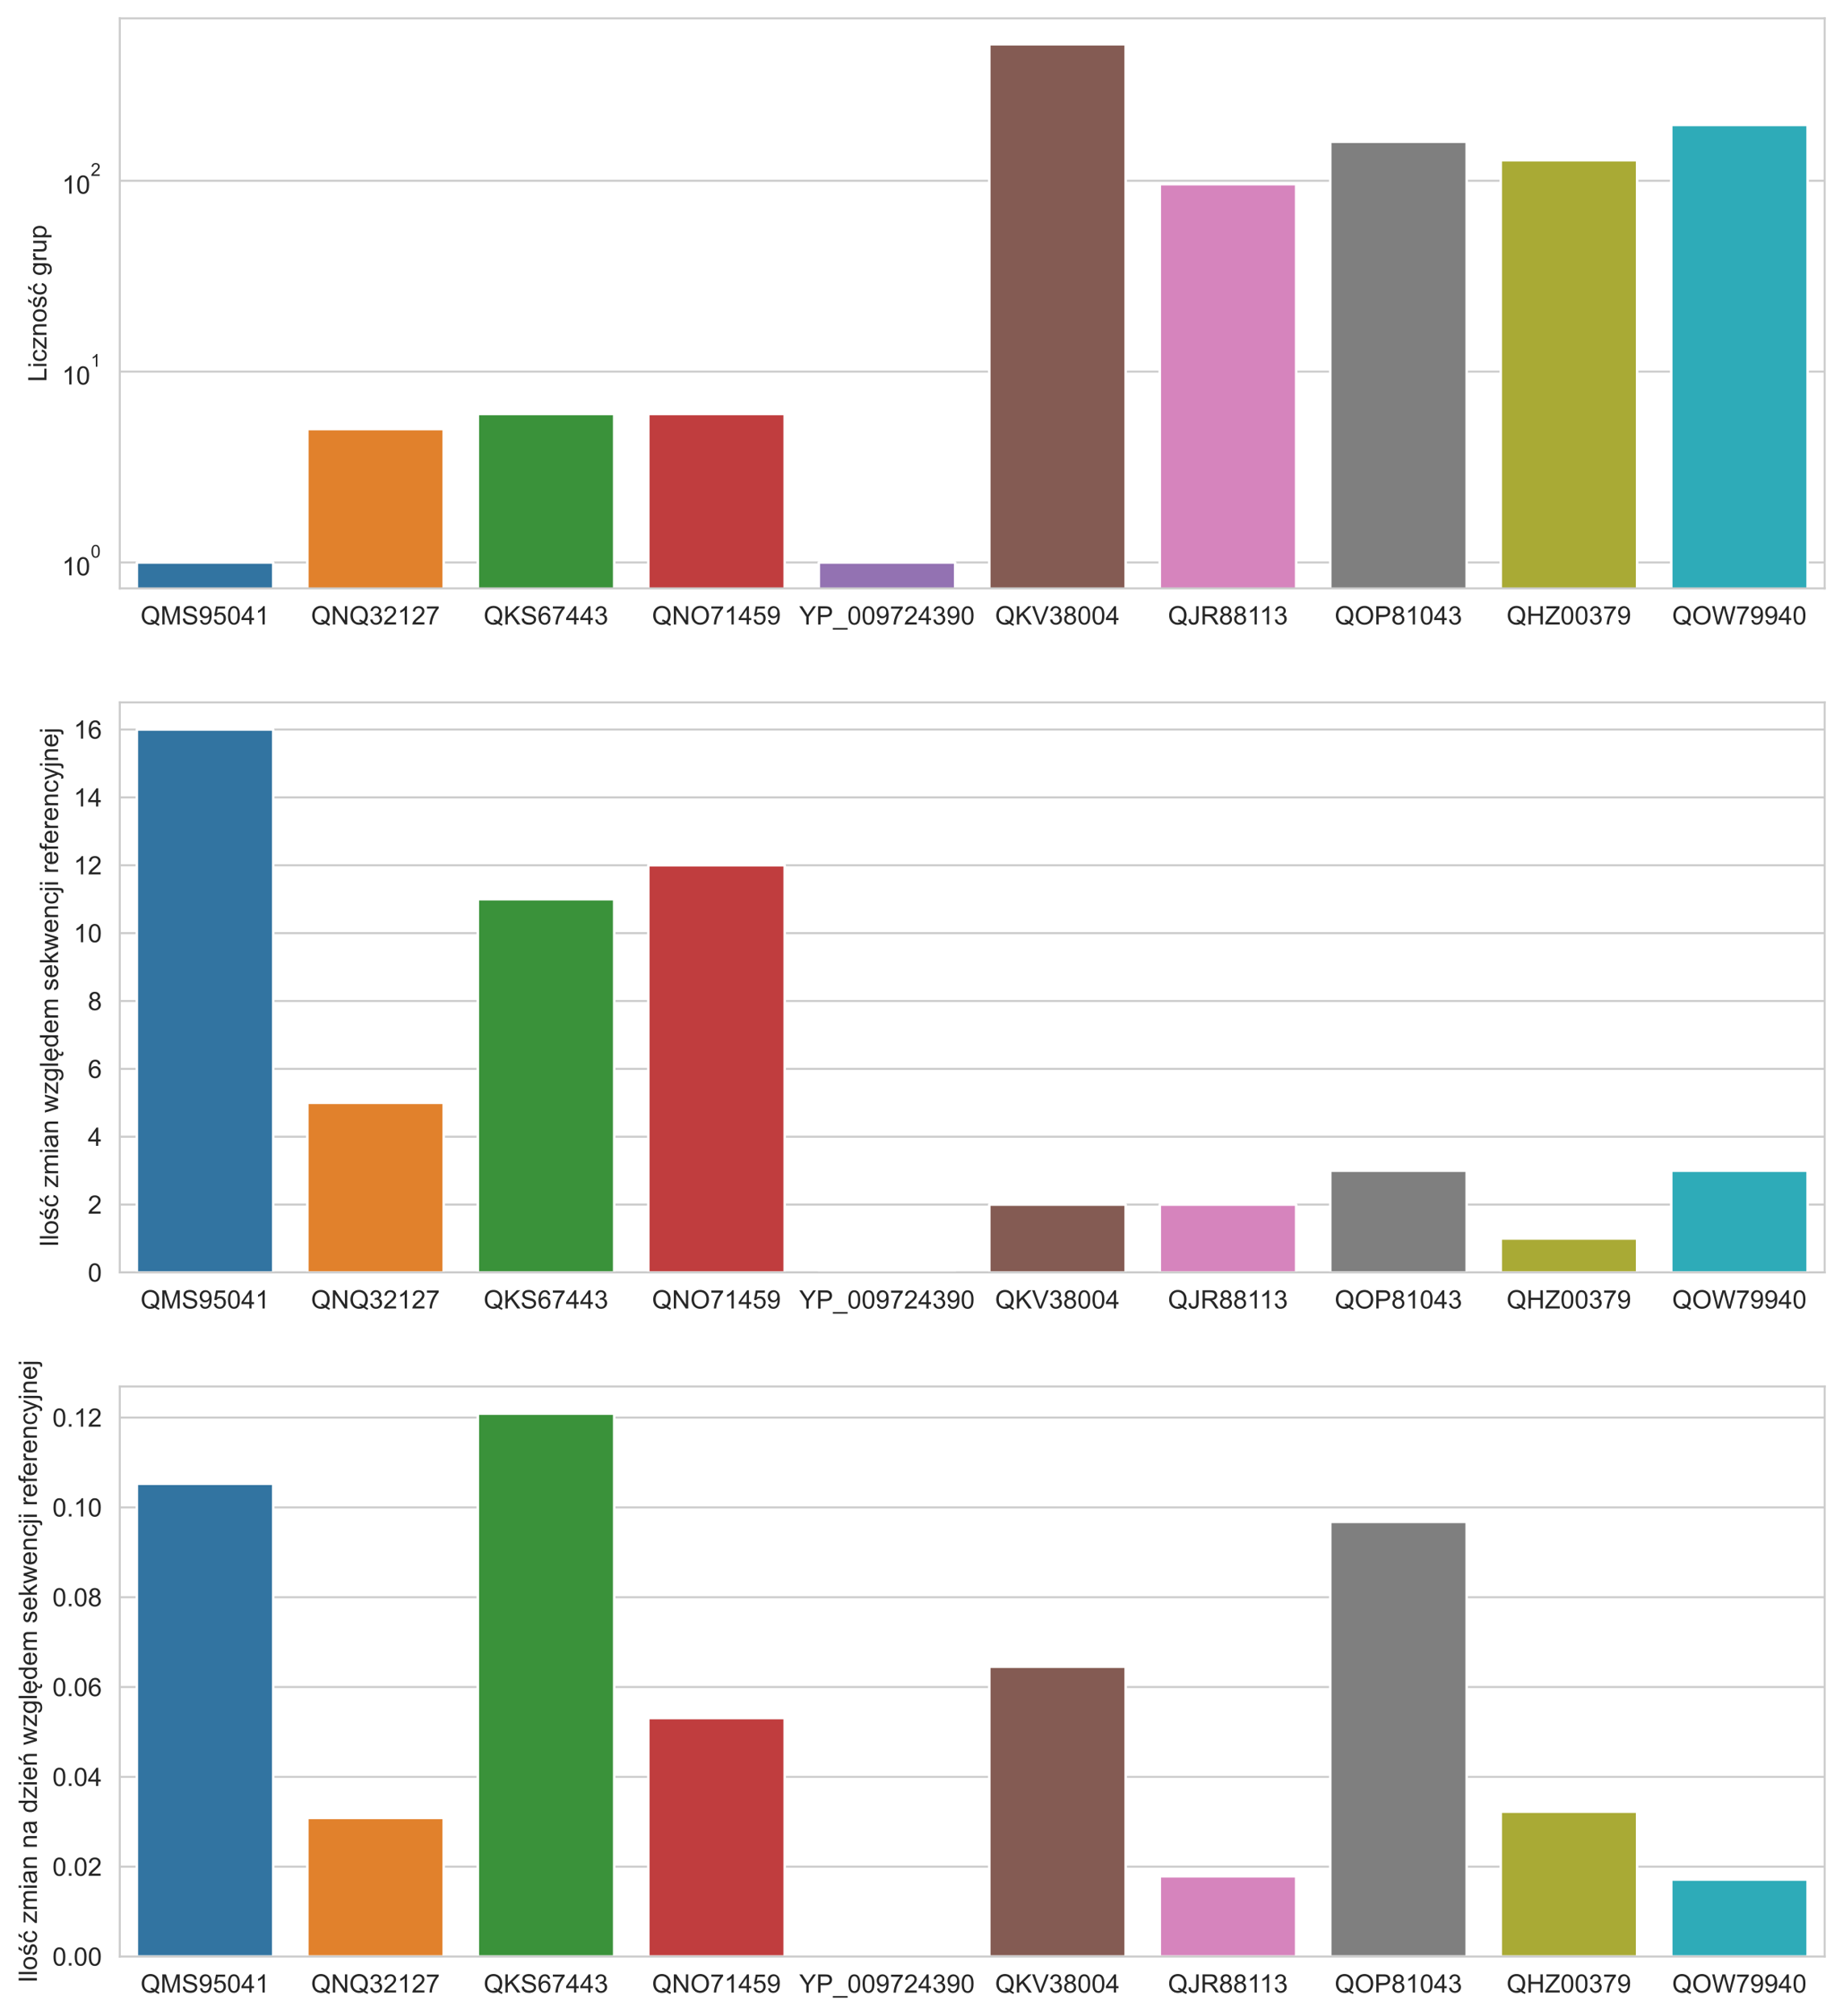 <?xml version="1.0" encoding="utf-8" standalone="no"?>
<!DOCTYPE svg PUBLIC "-//W3C//DTD SVG 1.1//EN"
  "http://www.w3.org/Graphics/SVG/1.1/DTD/svg11.dtd">
<!-- Created with matplotlib (https://matplotlib.org/) -->
<svg height="791.615pt" version="1.1" viewBox="0 0 723.845 791.615" width="723.845pt" xmlns="http://www.w3.org/2000/svg" xmlns:xlink="http://www.w3.org/1999/xlink">
 <defs>
  <style type="text/css">*{stroke-linecap:butt;stroke-linejoin:round;}</style>
 </defs>
 <g id="figure_1">
  <g id="patch_1">
   <path d="M 0 791.615 
L 723.845 791.615 
L 723.845 0 
L 0 0 
z
" style="fill:#ffffff;"/>
  </g>
  <g id="axes_1">
   <g id="patch_2">
    <path d="M 47.045 231.035 
L 716.645 231.035 
L 716.645 7.2 
L 47.045 7.2 
z
" style="fill:#ffffff;"/>
   </g>
   <g id="matplotlib.axis_1">
    <g id="xtick_1">
     <g id="text_1">
      <!-- QMS95041 -->
      <g style="fill:#262626;" transform="translate(55.234 245.193)scale(0.1 -0.1)">
       <defs>
        <path d="M 61.969 7.672 
Q 68.562 3.125 74.125 1.031 
L 71.344 -5.562 
Q 63.625 -2.781 55.953 3.219 
Q 48 -1.219 38.375 -1.219 
Q 28.656 -1.219 20.75 3.469 
Q 12.844 8.156 8.562 16.641 
Q 4.297 25.141 4.297 35.797 
Q 4.297 46.391 8.594 55.078 
Q 12.891 63.766 20.828 68.312 
Q 28.766 72.859 38.578 72.859 
Q 48.484 72.859 56.438 68.141 
Q 64.406 63.422 68.578 54.953 
Q 72.75 46.484 72.75 35.844 
Q 72.75 27 70.062 19.938 
Q 67.391 12.891 61.969 7.672 
z
M 41.109 19.781 
Q 49.312 17.484 54.641 12.938 
Q 62.984 20.562 62.984 35.844 
Q 62.984 44.531 60.031 51.016 
Q 57.078 57.516 51.391 61.109 
Q 45.703 64.703 38.625 64.703 
Q 28.031 64.703 21.047 57.453 
Q 14.062 50.203 14.062 35.797 
Q 14.062 21.828 20.969 14.359 
Q 27.875 6.891 38.625 6.891 
Q 43.703 6.891 48.188 8.797 
Q 43.75 11.672 38.812 12.891 
z
" id="ArialMT-81"/>
        <path d="M 7.422 0 
L 7.422 71.578 
L 21.688 71.578 
L 38.625 20.906 
Q 40.969 13.812 42.047 10.297 
Q 43.266 14.203 45.844 21.781 
L 62.984 71.578 
L 75.734 71.578 
L 75.734 0 
L 66.609 0 
L 66.609 59.906 
L 45.797 0 
L 37.25 0 
L 16.547 60.938 
L 16.547 0 
z
" id="ArialMT-77"/>
        <path d="M 4.5 23 
L 13.422 23.781 
Q 14.062 18.406 16.375 14.969 
Q 18.703 11.531 23.578 9.406 
Q 28.469 7.281 34.578 7.281 
Q 39.984 7.281 44.141 8.891 
Q 48.297 10.5 50.312 13.297 
Q 52.344 16.109 52.344 19.438 
Q 52.344 22.797 50.391 25.312 
Q 48.438 27.828 43.953 29.547 
Q 41.062 30.672 31.203 33.031 
Q 21.344 35.406 17.391 37.5 
Q 12.25 40.188 9.734 44.156 
Q 7.234 48.141 7.234 53.078 
Q 7.234 58.5 10.297 63.203 
Q 13.375 67.922 19.281 70.359 
Q 25.203 72.797 32.422 72.797 
Q 40.375 72.797 46.453 70.234 
Q 52.547 67.672 55.812 62.688 
Q 59.078 57.719 59.328 51.422 
L 50.25 50.734 
Q 49.516 57.516 45.281 60.984 
Q 41.062 64.453 32.812 64.453 
Q 24.219 64.453 20.281 61.297 
Q 16.359 58.156 16.359 53.719 
Q 16.359 49.859 19.141 47.359 
Q 21.875 44.875 33.422 42.266 
Q 44.969 39.656 49.266 37.703 
Q 55.516 34.812 58.484 30.391 
Q 61.469 25.984 61.469 20.219 
Q 61.469 14.5 58.203 9.438 
Q 54.938 4.391 48.797 1.578 
Q 42.672 -1.219 35.016 -1.219 
Q 25.297 -1.219 18.719 1.609 
Q 12.156 4.438 8.422 10.125 
Q 4.688 15.828 4.5 23 
z
" id="ArialMT-83"/>
        <path d="M 5.469 16.547 
L 13.922 17.328 
Q 14.984 11.375 18.016 8.688 
Q 21.047 6 25.781 6 
Q 29.828 6 32.875 7.859 
Q 35.938 9.719 37.891 12.812 
Q 39.844 15.922 41.156 21.188 
Q 42.484 26.469 42.484 31.938 
Q 42.484 32.516 42.438 33.688 
Q 39.797 29.5 35.234 26.875 
Q 30.672 24.266 25.344 24.266 
Q 16.453 24.266 10.297 30.703 
Q 4.156 37.156 4.156 47.703 
Q 4.156 58.594 10.578 65.234 
Q 17 71.875 26.656 71.875 
Q 33.641 71.875 39.422 68.109 
Q 45.219 64.359 48.219 57.391 
Q 51.219 50.438 51.219 37.25 
Q 51.219 23.531 48.234 15.406 
Q 45.266 7.281 39.375 3.031 
Q 33.5 -1.219 25.594 -1.219 
Q 17.188 -1.219 11.859 3.438 
Q 6.547 8.109 5.469 16.547 
z
M 41.453 48.141 
Q 41.453 55.719 37.422 60.156 
Q 33.406 64.594 27.734 64.594 
Q 21.875 64.594 17.531 59.812 
Q 13.188 55.031 13.188 47.406 
Q 13.188 40.578 17.312 36.297 
Q 21.438 32.031 27.484 32.031 
Q 33.594 32.031 37.516 36.297 
Q 41.453 40.578 41.453 48.141 
z
" id="ArialMT-57"/>
        <path d="M 4.156 18.75 
L 13.375 19.531 
Q 14.406 12.797 18.141 9.391 
Q 21.875 6 27.156 6 
Q 33.5 6 37.891 10.781 
Q 42.281 15.578 42.281 23.484 
Q 42.281 31 38.062 35.344 
Q 33.844 39.703 27 39.703 
Q 22.75 39.703 19.328 37.766 
Q 15.922 35.844 13.969 32.766 
L 5.719 33.844 
L 12.641 70.609 
L 48.25 70.609 
L 48.25 62.203 
L 19.672 62.203 
L 15.828 42.969 
Q 22.266 47.469 29.344 47.469 
Q 38.719 47.469 45.156 40.969 
Q 51.609 34.469 51.609 24.266 
Q 51.609 14.547 45.953 7.469 
Q 39.062 -1.219 27.156 -1.219 
Q 17.391 -1.219 11.203 4.25 
Q 5.031 9.719 4.156 18.75 
z
" id="ArialMT-53"/>
        <path d="M 4.156 35.297 
Q 4.156 48 6.766 55.734 
Q 9.375 63.484 14.516 67.672 
Q 19.672 71.875 27.484 71.875 
Q 33.25 71.875 37.594 69.547 
Q 41.938 67.234 44.766 62.859 
Q 47.609 58.5 49.219 52.219 
Q 50.828 45.953 50.828 35.297 
Q 50.828 22.703 48.234 14.969 
Q 45.656 7.234 40.5 3 
Q 35.359 -1.219 27.484 -1.219 
Q 17.141 -1.219 11.234 6.203 
Q 4.156 15.141 4.156 35.297 
z
M 13.188 35.297 
Q 13.188 17.672 17.312 11.828 
Q 21.438 6 27.484 6 
Q 33.547 6 37.672 11.859 
Q 41.797 17.719 41.797 35.297 
Q 41.797 52.984 37.672 58.781 
Q 33.547 64.594 27.391 64.594 
Q 21.344 64.594 17.719 59.469 
Q 13.188 52.938 13.188 35.297 
z
" id="ArialMT-48"/>
        <path d="M 32.328 0 
L 32.328 17.141 
L 1.266 17.141 
L 1.266 25.203 
L 33.938 71.578 
L 41.109 71.578 
L 41.109 25.203 
L 50.781 25.203 
L 50.781 17.141 
L 41.109 17.141 
L 41.109 0 
z
M 32.328 25.203 
L 32.328 57.469 
L 9.906 25.203 
z
" id="ArialMT-52"/>
        <path d="M 37.25 0 
L 28.469 0 
L 28.469 56 
Q 25.297 52.984 20.141 49.953 
Q 14.984 46.922 10.891 45.406 
L 10.891 53.906 
Q 18.266 57.375 23.781 62.297 
Q 29.297 67.234 31.594 71.875 
L 37.25 71.875 
z
" id="ArialMT-49"/>
       </defs>
       <use xlink:href="#ArialMT-81"/>
       <use x="77.783" xlink:href="#ArialMT-77"/>
       <use x="161.084" xlink:href="#ArialMT-83"/>
       <use x="227.783" xlink:href="#ArialMT-57"/>
       <use x="283.398" xlink:href="#ArialMT-53"/>
       <use x="339.014" xlink:href="#ArialMT-48"/>
       <use x="394.629" xlink:href="#ArialMT-52"/>
       <use x="450.244" xlink:href="#ArialMT-49"/>
      </g>
     </g>
    </g>
    <g id="xtick_2">
     <g id="text_2">
      <!-- QNQ32127 -->
      <g style="fill:#262626;" transform="translate(122.194 245.193)scale(0.1 -0.1)">
       <defs>
        <path d="M 7.625 0 
L 7.625 71.578 
L 17.328 71.578 
L 54.938 15.375 
L 54.938 71.578 
L 64.016 71.578 
L 64.016 0 
L 54.297 0 
L 16.703 56.25 
L 16.703 0 
z
" id="ArialMT-78"/>
        <path d="M 4.203 18.891 
L 12.984 20.062 
Q 14.5 12.594 18.141 9.297 
Q 21.781 6 27 6 
Q 33.203 6 37.469 10.297 
Q 41.75 14.594 41.75 20.953 
Q 41.75 27 37.797 30.922 
Q 33.844 34.859 27.734 34.859 
Q 25.25 34.859 21.531 33.891 
L 22.516 41.609 
Q 23.391 41.5 23.922 41.5 
Q 29.547 41.5 34.031 44.422 
Q 38.531 47.359 38.531 53.469 
Q 38.531 58.297 35.25 61.469 
Q 31.984 64.656 26.812 64.656 
Q 21.688 64.656 18.266 61.422 
Q 14.844 58.203 13.875 51.766 
L 5.078 53.328 
Q 6.688 62.156 12.391 67.016 
Q 18.109 71.875 26.609 71.875 
Q 32.469 71.875 37.391 69.359 
Q 42.328 66.844 44.938 62.5 
Q 47.562 58.156 47.562 53.266 
Q 47.562 48.641 45.062 44.828 
Q 42.578 41.016 37.703 38.766 
Q 44.047 37.312 47.562 32.688 
Q 51.078 28.078 51.078 21.141 
Q 51.078 11.766 44.234 5.25 
Q 37.406 -1.266 26.953 -1.266 
Q 17.531 -1.266 11.297 4.344 
Q 5.078 9.969 4.203 18.891 
z
" id="ArialMT-51"/>
        <path d="M 50.344 8.453 
L 50.344 0 
L 3.031 0 
Q 2.938 3.172 4.047 6.109 
Q 5.859 10.938 9.828 15.625 
Q 13.812 20.312 21.344 26.469 
Q 33.016 36.031 37.109 41.625 
Q 41.219 47.219 41.219 52.203 
Q 41.219 57.422 37.469 61 
Q 33.734 64.594 27.734 64.594 
Q 21.391 64.594 17.578 60.781 
Q 13.766 56.984 13.719 50.25 
L 4.688 51.172 
Q 5.609 61.281 11.656 66.578 
Q 17.719 71.875 27.938 71.875 
Q 38.234 71.875 44.234 66.156 
Q 50.25 60.453 50.25 52 
Q 50.25 47.703 48.484 43.547 
Q 46.734 39.406 42.656 34.812 
Q 38.578 30.219 29.109 22.219 
Q 21.188 15.578 18.938 13.203 
Q 16.703 10.844 15.234 8.453 
z
" id="ArialMT-50"/>
        <path d="M 4.734 62.203 
L 4.734 70.656 
L 51.078 70.656 
L 51.078 63.812 
Q 44.234 56.547 37.516 44.484 
Q 30.812 32.422 27.156 19.672 
Q 24.516 10.688 23.781 0 
L 14.75 0 
Q 14.891 8.453 18.062 20.406 
Q 21.234 32.375 27.172 43.484 
Q 33.109 54.594 39.797 62.203 
z
" id="ArialMT-55"/>
       </defs>
       <use xlink:href="#ArialMT-81"/>
       <use x="77.783" xlink:href="#ArialMT-78"/>
       <use x="150" xlink:href="#ArialMT-81"/>
       <use x="227.783" xlink:href="#ArialMT-51"/>
       <use x="283.398" xlink:href="#ArialMT-50"/>
       <use x="339.014" xlink:href="#ArialMT-49"/>
       <use x="394.629" xlink:href="#ArialMT-50"/>
       <use x="450.244" xlink:href="#ArialMT-55"/>
      </g>
     </g>
    </g>
    <g id="xtick_3">
     <g id="text_3">
      <!-- QKS67443 -->
      <g style="fill:#262626;" transform="translate(189.984 245.193)scale(0.1 -0.1)">
       <defs>
        <path d="M 7.328 0 
L 7.328 71.578 
L 16.797 71.578 
L 16.797 36.078 
L 52.344 71.578 
L 65.188 71.578 
L 35.156 42.578 
L 66.5 0 
L 54 0 
L 28.516 36.234 
L 16.797 24.812 
L 16.797 0 
z
" id="ArialMT-75"/>
        <path d="M 49.75 54.047 
L 41.016 53.375 
Q 39.844 58.547 37.703 60.891 
Q 34.125 64.656 28.906 64.656 
Q 24.703 64.656 21.531 62.312 
Q 17.391 59.281 14.984 53.469 
Q 12.594 47.656 12.5 36.922 
Q 15.672 41.75 20.266 44.094 
Q 24.859 46.438 29.891 46.438 
Q 38.672 46.438 44.844 39.969 
Q 51.031 33.5 51.031 23.25 
Q 51.031 16.5 48.125 10.719 
Q 45.219 4.938 40.141 1.859 
Q 35.062 -1.219 28.609 -1.219 
Q 17.625 -1.219 10.688 6.859 
Q 3.766 14.938 3.766 33.5 
Q 3.766 54.25 11.422 63.672 
Q 18.109 71.875 29.438 71.875 
Q 37.891 71.875 43.281 67.141 
Q 48.688 62.406 49.75 54.047 
z
M 13.875 23.188 
Q 13.875 18.656 15.797 14.5 
Q 17.719 10.359 21.188 8.172 
Q 24.656 6 28.469 6 
Q 34.031 6 38.031 10.484 
Q 42.047 14.984 42.047 22.703 
Q 42.047 30.125 38.078 34.391 
Q 34.125 38.672 28.125 38.672 
Q 22.172 38.672 18.016 34.391 
Q 13.875 30.125 13.875 23.188 
z
" id="ArialMT-54"/>
       </defs>
       <use xlink:href="#ArialMT-81"/>
       <use x="77.783" xlink:href="#ArialMT-75"/>
       <use x="144.482" xlink:href="#ArialMT-83"/>
       <use x="211.182" xlink:href="#ArialMT-54"/>
       <use x="266.797" xlink:href="#ArialMT-55"/>
       <use x="322.412" xlink:href="#ArialMT-52"/>
       <use x="378.027" xlink:href="#ArialMT-52"/>
       <use x="433.643" xlink:href="#ArialMT-51"/>
      </g>
     </g>
    </g>
    <g id="xtick_4">
     <g id="text_4">
      <!-- QNO71459 -->
      <g style="fill:#262626;" transform="translate(256.114 245.193)scale(0.1 -0.1)">
       <defs>
        <path d="M 4.828 34.859 
Q 4.828 52.688 14.391 62.766 
Q 23.969 72.859 39.109 72.859 
Q 49.031 72.859 56.984 68.109 
Q 64.938 63.375 69.109 54.906 
Q 73.297 46.438 73.297 35.688 
Q 73.297 24.812 68.891 16.219 
Q 64.5 7.625 56.438 3.203 
Q 48.391 -1.219 39.062 -1.219 
Q 28.953 -1.219 20.984 3.656 
Q 13.031 8.547 8.922 16.984 
Q 4.828 25.438 4.828 34.859 
z
M 14.594 34.719 
Q 14.594 21.781 21.547 14.328 
Q 28.516 6.891 39.016 6.891 
Q 49.703 6.891 56.609 14.406 
Q 63.531 21.922 63.531 35.75 
Q 63.531 44.484 60.578 51 
Q 57.625 57.516 51.922 61.109 
Q 46.234 64.703 39.156 64.703 
Q 29.109 64.703 21.844 57.781 
Q 14.594 50.875 14.594 34.719 
z
" id="ArialMT-79"/>
       </defs>
       <use xlink:href="#ArialMT-81"/>
       <use x="77.783" xlink:href="#ArialMT-78"/>
       <use x="150" xlink:href="#ArialMT-79"/>
       <use x="227.783" xlink:href="#ArialMT-55"/>
       <use x="283.398" xlink:href="#ArialMT-49"/>
       <use x="339.014" xlink:href="#ArialMT-52"/>
       <use x="394.629" xlink:href="#ArialMT-53"/>
       <use x="450.244" xlink:href="#ArialMT-57"/>
      </g>
     </g>
    </g>
    <g id="xtick_5">
     <g id="text_5">
      <!-- YP_009724390 -->
      <g style="fill:#262626;" transform="translate(313.89 245.223)scale(0.1 -0.1)">
       <defs>
        <path d="M 27.875 0 
L 27.875 30.328 
L 0.297 71.578 
L 11.812 71.578 
L 25.922 50 
Q 29.828 43.953 33.203 37.891 
Q 36.422 43.5 41.016 50.531 
L 54.891 71.578 
L 65.922 71.578 
L 37.359 30.328 
L 37.359 0 
z
" id="ArialMT-89"/>
        <path d="M 7.719 0 
L 7.719 71.578 
L 34.719 71.578 
Q 41.844 71.578 45.609 70.906 
Q 50.875 70.016 54.438 67.547 
Q 58.016 65.094 60.188 60.641 
Q 62.359 56.203 62.359 50.875 
Q 62.359 41.75 56.547 35.422 
Q 50.734 29.109 35.547 29.109 
L 17.188 29.109 
L 17.188 0 
z
M 17.188 37.547 
L 35.688 37.547 
Q 44.875 37.547 48.734 40.969 
Q 52.594 44.391 52.594 50.594 
Q 52.594 55.078 50.312 58.266 
Q 48.047 61.469 44.344 62.5 
Q 41.938 63.141 35.5 63.141 
L 17.188 63.141 
z
" id="ArialMT-80"/>
        <path d="M -1.516 -19.875 
L -1.516 -13.531 
L 56.734 -13.531 
L 56.734 -19.875 
z
" id="ArialMT-95"/>
       </defs>
       <use xlink:href="#ArialMT-89"/>
       <use x="66.699" xlink:href="#ArialMT-80"/>
       <use x="133.398" xlink:href="#ArialMT-95"/>
       <use x="189.014" xlink:href="#ArialMT-48"/>
       <use x="244.629" xlink:href="#ArialMT-48"/>
       <use x="300.244" xlink:href="#ArialMT-57"/>
       <use x="355.859" xlink:href="#ArialMT-55"/>
       <use x="411.475" xlink:href="#ArialMT-50"/>
       <use x="467.09" xlink:href="#ArialMT-52"/>
       <use x="522.705" xlink:href="#ArialMT-51"/>
       <use x="578.32" xlink:href="#ArialMT-57"/>
       <use x="633.936" xlink:href="#ArialMT-48"/>
      </g>
     </g>
    </g>
    <g id="xtick_6">
     <g id="text_6">
      <!-- QKV38004 -->
      <g style="fill:#262626;" transform="translate(390.864 245.193)scale(0.1 -0.1)">
       <defs>
        <path d="M 28.172 0 
L 0.438 71.578 
L 10.688 71.578 
L 29.297 19.578 
Q 31.547 13.328 33.062 7.859 
Q 34.719 13.719 36.922 19.578 
L 56.25 71.578 
L 65.922 71.578 
L 37.891 0 
z
" id="ArialMT-86"/>
        <path d="M 17.672 38.812 
Q 12.203 40.828 9.562 44.531 
Q 6.938 48.25 6.938 53.422 
Q 6.938 61.234 12.547 66.547 
Q 18.172 71.875 27.484 71.875 
Q 36.859 71.875 42.578 66.422 
Q 48.297 60.984 48.297 53.172 
Q 48.297 48.188 45.672 44.5 
Q 43.062 40.828 37.75 38.812 
Q 44.344 36.672 47.781 31.875 
Q 51.219 27.094 51.219 20.453 
Q 51.219 11.281 44.719 5.031 
Q 38.234 -1.219 27.641 -1.219 
Q 17.047 -1.219 10.547 5.047 
Q 4.047 11.328 4.047 20.703 
Q 4.047 27.688 7.594 32.391 
Q 11.141 37.109 17.672 38.812 
z
M 15.922 53.719 
Q 15.922 48.641 19.188 45.406 
Q 22.469 42.188 27.688 42.188 
Q 32.766 42.188 36.016 45.375 
Q 39.266 48.578 39.266 53.219 
Q 39.266 58.062 35.906 61.359 
Q 32.562 64.656 27.594 64.656 
Q 22.562 64.656 19.234 61.422 
Q 15.922 58.203 15.922 53.719 
z
M 13.094 20.656 
Q 13.094 16.891 14.875 13.375 
Q 16.656 9.859 20.172 7.922 
Q 23.688 6 27.734 6 
Q 34.031 6 38.125 10.047 
Q 42.234 14.109 42.234 20.359 
Q 42.234 26.703 38.016 30.859 
Q 33.797 35.016 27.438 35.016 
Q 21.234 35.016 17.156 30.906 
Q 13.094 26.812 13.094 20.656 
z
" id="ArialMT-56"/>
       </defs>
       <use xlink:href="#ArialMT-81"/>
       <use x="77.783" xlink:href="#ArialMT-75"/>
       <use x="144.482" xlink:href="#ArialMT-86"/>
       <use x="211.182" xlink:href="#ArialMT-51"/>
       <use x="266.797" xlink:href="#ArialMT-56"/>
       <use x="322.412" xlink:href="#ArialMT-48"/>
       <use x="378.027" xlink:href="#ArialMT-48"/>
       <use x="433.643" xlink:href="#ArialMT-52"/>
      </g>
     </g>
    </g>
    <g id="xtick_7">
     <g id="text_7">
      <!-- QJR88113 -->
      <g style="fill:#262626;" transform="translate(458.752 245.193)scale(0.1 -0.1)">
       <defs>
        <path d="M 2.875 20.312 
L 11.422 21.484 
Q 11.766 13.281 14.5 10.25 
Q 17.234 7.234 22.078 7.234 
Q 25.641 7.234 28.219 8.859 
Q 30.812 10.5 31.781 13.297 
Q 32.766 16.109 32.766 22.266 
L 32.766 71.578 
L 42.234 71.578 
L 42.234 22.797 
Q 42.234 13.812 40.062 8.875 
Q 37.891 3.953 33.172 1.359 
Q 28.469 -1.219 22.125 -1.219 
Q 12.703 -1.219 7.688 4.203 
Q 2.688 9.625 2.875 20.312 
z
" id="ArialMT-74"/>
        <path d="M 7.859 0 
L 7.859 71.578 
L 39.594 71.578 
Q 49.172 71.578 54.141 69.641 
Q 59.125 67.719 62.109 62.828 
Q 65.094 57.953 65.094 52.047 
Q 65.094 44.438 60.156 39.203 
Q 55.219 33.984 44.922 32.562 
Q 48.688 30.766 50.641 29 
Q 54.781 25.203 58.5 19.484 
L 70.953 0 
L 59.031 0 
L 49.562 14.891 
Q 45.406 21.344 42.719 24.75 
Q 40.047 28.172 37.922 29.531 
Q 35.797 30.906 33.594 31.453 
Q 31.984 31.781 28.328 31.781 
L 17.328 31.781 
L 17.328 0 
z
M 17.328 39.984 
L 37.703 39.984 
Q 44.188 39.984 47.844 41.328 
Q 51.516 42.672 53.422 45.625 
Q 55.328 48.578 55.328 52.047 
Q 55.328 57.125 51.641 60.391 
Q 47.953 63.672 39.984 63.672 
L 17.328 63.672 
z
" id="ArialMT-82"/>
       </defs>
       <use xlink:href="#ArialMT-81"/>
       <use x="77.783" xlink:href="#ArialMT-74"/>
       <use x="127.783" xlink:href="#ArialMT-82"/>
       <use x="200" xlink:href="#ArialMT-56"/>
       <use x="255.615" xlink:href="#ArialMT-56"/>
       <use x="311.23" xlink:href="#ArialMT-49"/>
       <use x="359.471" xlink:href="#ArialMT-49"/>
       <use x="415.086" xlink:href="#ArialMT-51"/>
      </g>
     </g>
    </g>
    <g id="xtick_8">
     <g id="text_8">
      <!-- QOP81043 -->
      <g style="fill:#262626;" transform="translate(524.23 245.193)scale(0.1 -0.1)">
       <use xlink:href="#ArialMT-81"/>
       <use x="77.783" xlink:href="#ArialMT-79"/>
       <use x="155.566" xlink:href="#ArialMT-80"/>
       <use x="222.266" xlink:href="#ArialMT-56"/>
       <use x="277.881" xlink:href="#ArialMT-49"/>
       <use x="333.496" xlink:href="#ArialMT-48"/>
       <use x="389.111" xlink:href="#ArialMT-52"/>
       <use x="444.727" xlink:href="#ArialMT-51"/>
      </g>
     </g>
    </g>
    <g id="xtick_9">
     <g id="text_9">
      <!-- QHZ00379 -->
      <g style="fill:#262626;" transform="translate(591.749 245.193)scale(0.1 -0.1)">
       <defs>
        <path d="M 8.016 0 
L 8.016 71.578 
L 17.484 71.578 
L 17.484 42.188 
L 54.688 42.188 
L 54.688 71.578 
L 64.156 71.578 
L 64.156 0 
L 54.688 0 
L 54.688 33.734 
L 17.484 33.734 
L 17.484 0 
z
" id="ArialMT-72"/>
        <path d="M 2 0 
L 2 8.797 
L 38.672 54.641 
Q 42.578 59.516 46.094 63.141 
L 6.156 63.141 
L 6.156 71.578 
L 57.422 71.578 
L 57.422 63.141 
L 17.234 13.484 
L 12.891 8.453 
L 58.594 8.453 
L 58.594 0 
z
" id="ArialMT-90"/>
       </defs>
       <use xlink:href="#ArialMT-81"/>
       <use x="77.783" xlink:href="#ArialMT-72"/>
       <use x="150" xlink:href="#ArialMT-90"/>
       <use x="211.084" xlink:href="#ArialMT-48"/>
       <use x="266.699" xlink:href="#ArialMT-48"/>
       <use x="322.314" xlink:href="#ArialMT-51"/>
       <use x="377.93" xlink:href="#ArialMT-55"/>
       <use x="433.545" xlink:href="#ArialMT-57"/>
      </g>
     </g>
    </g>
    <g id="xtick_10">
     <g id="text_10">
      <!-- QOW79940 -->
      <g style="fill:#262626;" transform="translate(656.765 245.193)scale(0.1 -0.1)">
       <defs>
        <path d="M 20.219 0 
L 1.219 71.578 
L 10.938 71.578 
L 21.828 24.656 
Q 23.578 17.281 24.859 10.016 
Q 27.594 21.484 28.078 23.25 
L 41.703 71.578 
L 53.125 71.578 
L 63.375 35.359 
Q 67.234 21.875 68.953 10.016 
Q 70.312 16.797 72.516 25.594 
L 83.734 71.578 
L 93.266 71.578 
L 73.641 0 
L 64.5 0 
L 49.422 54.547 
Q 47.516 61.375 47.172 62.938 
Q 46.047 58.016 45.062 54.547 
L 29.891 0 
z
" id="ArialMT-87"/>
       </defs>
       <use xlink:href="#ArialMT-81"/>
       <use x="77.783" xlink:href="#ArialMT-79"/>
       <use x="155.566" xlink:href="#ArialMT-87"/>
       <use x="249.951" xlink:href="#ArialMT-55"/>
       <use x="305.566" xlink:href="#ArialMT-57"/>
       <use x="361.182" xlink:href="#ArialMT-57"/>
       <use x="416.797" xlink:href="#ArialMT-52"/>
       <use x="472.412" xlink:href="#ArialMT-48"/>
      </g>
     </g>
    </g>
   </g>
   <g id="matplotlib.axis_2">
    <g id="ytick_1">
     <g id="line2d_1">
      <path clip-path="url(#p3fbd139a8c)" d="M 47.045 220.861 
L 716.645 220.861 
" style="fill:none;stroke:#cccccc;stroke-linecap:round;stroke-width:0.8;"/>
     </g>
     <g id="text_11">
      <!-- $\mathdefault{10^{0}}$ -->
      <g style="fill:#262626;" transform="translate(24.345 226.017)scale(0.1 -0.1)">
       <use transform="translate(0 0.994)" xlink:href="#ArialMT-49"/>
       <use transform="translate(55.615 0.994)" xlink:href="#ArialMT-48"/>
       <use transform="translate(112.973 70.688)scale(0.7)" xlink:href="#ArialMT-48"/>
      </g>
     </g>
    </g>
    <g id="ytick_2">
     <g id="line2d_2">
      <path clip-path="url(#p3fbd139a8c)" d="M 47.045 145.917 
L 716.645 145.917 
" style="fill:none;stroke:#cccccc;stroke-linecap:round;stroke-width:0.8;"/>
     </g>
     <g id="text_12">
      <!-- $\mathdefault{10^{1}}$ -->
      <g style="fill:#262626;" transform="translate(24.345 151.073)scale(0.1 -0.1)">
       <use transform="translate(0 0.994)" xlink:href="#ArialMT-49"/>
       <use transform="translate(55.615 0.994)" xlink:href="#ArialMT-48"/>
       <use transform="translate(112.973 70.688)scale(0.7)" xlink:href="#ArialMT-49"/>
      </g>
     </g>
    </g>
    <g id="ytick_3">
     <g id="line2d_3">
      <path clip-path="url(#p3fbd139a8c)" d="M 47.045 70.972 
L 716.645 70.972 
" style="fill:none;stroke:#cccccc;stroke-linecap:round;stroke-width:0.8;"/>
     </g>
     <g id="text_13">
      <!-- $\mathdefault{10^{2}}$ -->
      <g style="fill:#262626;" transform="translate(24.345 76.128)scale(0.1 -0.1)">
       <use transform="translate(0 0.994)" xlink:href="#ArialMT-49"/>
       <use transform="translate(55.615 0.994)" xlink:href="#ArialMT-48"/>
       <use transform="translate(112.973 70.688)scale(0.7)" xlink:href="#ArialMT-50"/>
      </g>
     </g>
    </g>
    <g id="ytick_4"/>
    <g id="ytick_5"/>
    <g id="ytick_6"/>
    <g id="ytick_7"/>
    <g id="ytick_8"/>
    <g id="ytick_9"/>
    <g id="ytick_10"/>
    <g id="ytick_11"/>
    <g id="ytick_12"/>
    <g id="ytick_13"/>
    <g id="ytick_14"/>
    <g id="ytick_15"/>
    <g id="ytick_16"/>
    <g id="ytick_17"/>
    <g id="ytick_18"/>
    <g id="ytick_19"/>
    <g id="ytick_20"/>
    <g id="ytick_21"/>
    <g id="ytick_22"/>
    <g id="ytick_23"/>
    <g id="ytick_24"/>
    <g id="ytick_25"/>
    <g id="ytick_26"/>
    <g id="ytick_27"/>
    <g id="text_14">
     <!-- Liczność grup -->
     <g style="fill:#262626;" transform="translate(18.241 149.965)rotate(-90)scale(0.1 -0.1)">
      <defs>
       <path d="M 7.328 0 
L 7.328 71.578 
L 16.797 71.578 
L 16.797 8.453 
L 52.047 8.453 
L 52.047 0 
z
" id="ArialMT-76"/>
       <path d="M 6.641 61.469 
L 6.641 71.578 
L 15.438 71.578 
L 15.438 61.469 
z
M 6.641 0 
L 6.641 51.859 
L 15.438 51.859 
L 15.438 0 
z
" id="ArialMT-105"/>
       <path d="M 40.438 19 
L 49.078 17.875 
Q 47.656 8.938 41.812 3.875 
Q 35.984 -1.172 27.484 -1.172 
Q 16.844 -1.172 10.375 5.781 
Q 3.906 12.75 3.906 25.734 
Q 3.906 34.125 6.688 40.422 
Q 9.469 46.734 15.156 49.875 
Q 20.844 53.031 27.547 53.031 
Q 35.984 53.031 41.359 48.75 
Q 46.734 44.484 48.25 36.625 
L 39.703 35.297 
Q 38.484 40.531 35.375 43.156 
Q 32.281 45.797 27.875 45.797 
Q 21.234 45.797 17.078 41.031 
Q 12.938 36.281 12.938 25.984 
Q 12.938 15.531 16.938 10.797 
Q 20.953 6.062 27.391 6.062 
Q 32.562 6.062 36.031 9.234 
Q 39.5 12.406 40.438 19 
z
" id="ArialMT-99"/>
       <path d="M 1.953 0 
L 1.953 7.125 
L 34.969 45.016 
Q 29.344 44.734 25.047 44.734 
L 3.906 44.734 
L 3.906 51.859 
L 46.297 51.859 
L 46.297 46.047 
L 18.219 13.141 
L 12.797 7.125 
Q 18.703 7.562 23.875 7.562 
L 47.859 7.562 
L 47.859 0 
z
" id="ArialMT-122"/>
       <path d="M 6.594 0 
L 6.594 51.859 
L 14.5 51.859 
L 14.5 44.484 
Q 20.219 53.031 31 53.031 
Q 35.688 53.031 39.625 51.344 
Q 43.562 49.656 45.516 46.922 
Q 47.469 44.188 48.25 40.438 
Q 48.734 37.984 48.734 31.891 
L 48.734 0 
L 39.938 0 
L 39.938 31.547 
Q 39.938 36.922 38.906 39.578 
Q 37.891 42.234 35.281 43.812 
Q 32.672 45.406 29.156 45.406 
Q 23.531 45.406 19.453 41.844 
Q 15.375 38.281 15.375 28.328 
L 15.375 0 
z
" id="ArialMT-110"/>
       <path d="M 3.328 25.922 
Q 3.328 40.328 11.328 47.266 
Q 18.016 53.031 27.641 53.031 
Q 38.328 53.031 45.109 46.016 
Q 51.906 39.016 51.906 26.656 
Q 51.906 16.656 48.906 10.906 
Q 45.906 5.172 40.156 2 
Q 34.422 -1.172 27.641 -1.172 
Q 16.75 -1.172 10.031 5.812 
Q 3.328 12.797 3.328 25.922 
z
M 12.359 25.922 
Q 12.359 15.969 16.703 11.016 
Q 21.047 6.062 27.641 6.062 
Q 34.188 6.062 38.531 11.031 
Q 42.875 16.016 42.875 26.219 
Q 42.875 35.844 38.5 40.797 
Q 34.125 45.75 27.641 45.75 
Q 21.047 45.75 16.703 40.812 
Q 12.359 35.891 12.359 25.922 
z
" id="ArialMT-111"/>
       <path d="M 3.078 15.484 
L 11.766 16.844 
Q 12.5 11.625 15.844 8.844 
Q 19.188 6.062 25.203 6.062 
Q 31.25 6.062 34.172 8.516 
Q 37.109 10.984 37.109 14.312 
Q 37.109 17.281 34.516 19 
Q 32.719 20.172 25.531 21.969 
Q 15.875 24.422 12.141 26.203 
Q 8.406 27.984 6.469 31.125 
Q 4.547 34.281 4.547 38.094 
Q 4.547 41.547 6.125 44.5 
Q 7.719 47.469 10.453 49.422 
Q 12.5 50.922 16.031 51.969 
Q 19.578 53.031 23.641 53.031 
Q 29.734 53.031 34.344 51.266 
Q 38.969 49.516 41.156 46.5 
Q 43.359 43.5 44.188 38.484 
L 35.594 37.312 
Q 35.016 41.312 32.203 43.547 
Q 29.391 45.797 24.266 45.797 
Q 18.219 45.797 15.625 43.797 
Q 13.031 41.797 13.031 39.109 
Q 13.031 37.406 14.109 36.031 
Q 15.188 34.625 17.484 33.688 
Q 18.797 33.203 25.25 31.453 
Q 34.578 28.953 38.25 27.359 
Q 41.938 25.781 44.031 22.75 
Q 46.141 19.734 46.141 15.234 
Q 46.141 10.844 43.578 6.953 
Q 41.016 3.078 36.172 0.953 
Q 31.344 -1.172 25.25 -1.172 
Q 15.141 -1.172 9.844 3.031 
Q 4.547 7.234 3.078 15.484 
z
M 19.234 58.297 
L 25.734 71.969 
L 37.25 71.969 
L 26.516 58.297 
z
" id="ArialMT-347"/>
       <path d="M 40.438 19 
L 49.078 17.875 
Q 47.656 8.938 41.812 3.875 
Q 35.984 -1.172 27.484 -1.172 
Q 16.844 -1.172 10.375 5.781 
Q 3.906 12.75 3.906 25.734 
Q 3.906 34.125 6.688 40.422 
Q 9.469 46.734 15.156 49.875 
Q 20.844 53.031 27.547 53.031 
Q 35.984 53.031 41.359 48.75 
Q 46.734 44.484 48.25 36.625 
L 39.703 35.297 
Q 38.484 40.531 35.375 43.156 
Q 32.281 45.797 27.875 45.797 
Q 21.234 45.797 17.078 41.031 
Q 12.938 36.281 12.938 25.984 
Q 12.938 15.531 16.938 10.797 
Q 20.953 6.062 27.391 6.062 
Q 32.562 6.062 36.031 9.234 
Q 39.5 12.406 40.438 19 
z
M 20.703 58.297 
L 27.203 71.969 
L 38.719 71.969 
L 27.984 58.297 
z
" id="ArialMT-263"/>
       <path id="ArialMT-32"/>
       <path d="M 4.984 -4.297 
L 13.531 -5.562 
Q 14.062 -9.516 16.5 -11.328 
Q 19.781 -13.766 25.438 -13.766 
Q 31.547 -13.766 34.859 -11.328 
Q 38.188 -8.891 39.359 -4.5 
Q 40.047 -1.812 39.984 6.781 
Q 34.234 0 25.641 0 
Q 14.938 0 9.078 7.719 
Q 3.219 15.438 3.219 26.219 
Q 3.219 33.641 5.906 39.906 
Q 8.594 46.188 13.688 49.609 
Q 18.797 53.031 25.688 53.031 
Q 34.859 53.031 40.828 45.609 
L 40.828 51.859 
L 48.922 51.859 
L 48.922 7.031 
Q 48.922 -5.078 46.453 -10.125 
Q 44 -15.188 38.641 -18.109 
Q 33.297 -21.047 25.484 -21.047 
Q 16.219 -21.047 10.5 -16.875 
Q 4.781 -12.703 4.984 -4.297 
z
M 12.25 26.859 
Q 12.25 16.656 16.297 11.969 
Q 20.359 7.281 26.469 7.281 
Q 32.516 7.281 36.609 11.938 
Q 40.719 16.609 40.719 26.562 
Q 40.719 36.078 36.5 40.906 
Q 32.281 45.75 26.312 45.75 
Q 20.453 45.75 16.344 40.984 
Q 12.25 36.234 12.25 26.859 
z
" id="ArialMT-103"/>
       <path d="M 6.5 0 
L 6.5 51.859 
L 14.406 51.859 
L 14.406 44 
Q 17.438 49.516 20 51.266 
Q 22.562 53.031 25.641 53.031 
Q 30.078 53.031 34.672 50.203 
L 31.641 42.047 
Q 28.422 43.953 25.203 43.953 
Q 22.312 43.953 20.016 42.219 
Q 17.719 40.484 16.75 37.406 
Q 15.281 32.719 15.281 27.156 
L 15.281 0 
z
" id="ArialMT-114"/>
       <path d="M 40.578 0 
L 40.578 7.625 
Q 34.516 -1.172 24.125 -1.172 
Q 19.531 -1.172 15.547 0.578 
Q 11.578 2.344 9.641 5 
Q 7.719 7.672 6.938 11.531 
Q 6.391 14.109 6.391 19.734 
L 6.391 51.859 
L 15.188 51.859 
L 15.188 23.094 
Q 15.188 16.219 15.719 13.812 
Q 16.547 10.359 19.234 8.375 
Q 21.922 6.391 25.875 6.391 
Q 29.828 6.391 33.297 8.422 
Q 36.766 10.453 38.203 13.938 
Q 39.656 17.438 39.656 24.078 
L 39.656 51.859 
L 48.438 51.859 
L 48.438 0 
z
" id="ArialMT-117"/>
       <path d="M 6.594 -19.875 
L 6.594 51.859 
L 14.594 51.859 
L 14.594 45.125 
Q 17.438 49.078 21 51.047 
Q 24.562 53.031 29.641 53.031 
Q 36.281 53.031 41.359 49.609 
Q 46.438 46.188 49.016 39.953 
Q 51.609 33.734 51.609 26.312 
Q 51.609 18.359 48.75 11.984 
Q 45.906 5.609 40.453 2.219 
Q 35.016 -1.172 29 -1.172 
Q 24.609 -1.172 21.109 0.688 
Q 17.625 2.547 15.375 5.375 
L 15.375 -19.875 
z
M 14.547 25.641 
Q 14.547 15.625 18.594 10.844 
Q 22.656 6.062 28.422 6.062 
Q 34.281 6.062 38.453 11.016 
Q 42.625 15.969 42.625 26.375 
Q 42.625 36.281 38.547 41.203 
Q 34.469 46.141 28.812 46.141 
Q 23.188 46.141 18.859 40.891 
Q 14.547 35.641 14.547 25.641 
z
" id="ArialMT-112"/>
      </defs>
      <use xlink:href="#ArialMT-76"/>
      <use x="55.615" xlink:href="#ArialMT-105"/>
      <use x="77.832" xlink:href="#ArialMT-99"/>
      <use x="127.832" xlink:href="#ArialMT-122"/>
      <use x="177.832" xlink:href="#ArialMT-110"/>
      <use x="233.447" xlink:href="#ArialMT-111"/>
      <use x="289.062" xlink:href="#ArialMT-347"/>
      <use x="339.062" xlink:href="#ArialMT-263"/>
      <use x="389.062" xlink:href="#ArialMT-32"/>
      <use x="416.846" xlink:href="#ArialMT-103"/>
      <use x="472.461" xlink:href="#ArialMT-114"/>
      <use x="505.762" xlink:href="#ArialMT-117"/>
      <use x="561.377" xlink:href="#ArialMT-112"/>
     </g>
    </g>
   </g>
   <g id="patch_3">
    <path clip-path="url(#p3fbd139a8c)" d="M 53.741 75165.277 
L 107.309 75165.277 
L 107.309 220.861 
L 53.741 220.861 
z
" style="fill:#3274a1;stroke:#ffffff;stroke-linejoin:miter;"/>
   </g>
   <g id="patch_4">
    <path clip-path="url(#p3fbd139a8c)" d="M 120.701 75165.277 
L 174.269 75165.277 
L 174.269 168.477 
L 120.701 168.477 
z
" style="fill:#e1812c;stroke:#ffffff;stroke-linejoin:miter;"/>
   </g>
   <g id="patch_5">
    <path clip-path="url(#p3fbd139a8c)" d="M 187.661 75165.277 
L 241.229 75165.277 
L 241.229 162.543 
L 187.661 162.543 
z
" style="fill:#3a923a;stroke:#ffffff;stroke-linejoin:miter;"/>
   </g>
   <g id="patch_6">
    <path clip-path="url(#p3fbd139a8c)" d="M 254.621 75165.277 
L 308.189 75165.277 
L 308.189 162.543 
L 254.621 162.543 
z
" style="fill:#c03d3e;stroke:#ffffff;stroke-linejoin:miter;"/>
   </g>
   <g id="patch_7">
    <path clip-path="url(#p3fbd139a8c)" d="M 321.581 75165.277 
L 375.149 75165.277 
L 375.149 220.861 
L 321.581 220.861 
z
" style="fill:#9372b2;stroke:#ffffff;stroke-linejoin:miter;"/>
   </g>
   <g id="patch_8">
    <path clip-path="url(#p3fbd139a8c)" d="M 388.541 75165.277 
L 442.109 75165.277 
L 442.109 17.374 
L 388.541 17.374 
z
" style="fill:#845b53;stroke:#ffffff;stroke-linejoin:miter;"/>
   </g>
   <g id="patch_9">
    <path clip-path="url(#p3fbd139a8c)" d="M 455.501 75165.277 
L 509.069 75165.277 
L 509.069 72.301 
L 455.501 72.301 
z
" style="fill:#d684bd;stroke:#ffffff;stroke-linejoin:miter;"/>
   </g>
   <g id="patch_10">
    <path clip-path="url(#p3fbd139a8c)" d="M 522.461 75165.277 
L 576.029 75165.277 
L 576.029 55.674 
L 522.461 55.674 
z
" style="fill:#7f7f7f;stroke:#ffffff;stroke-linejoin:miter;"/>
   </g>
   <g id="patch_11">
    <path clip-path="url(#p3fbd139a8c)" d="M 589.421 75165.277 
L 642.989 75165.277 
L 642.989 62.937 
L 589.421 62.937 
z
" style="fill:#a9aa35;stroke:#ffffff;stroke-linejoin:miter;"/>
   </g>
   <g id="patch_12">
    <path clip-path="url(#p3fbd139a8c)" d="M 656.381 75165.277 
L 709.949 75165.277 
L 709.949 49.069 
L 656.381 49.069 
z
" style="fill:#2eabb8;stroke:#ffffff;stroke-linejoin:miter;"/>
   </g>
   <g id="line2d_4">
    <path clip-path="url(#p3fbd139a8c)" d="M 0 0 
" style="fill:none;stroke:#424242;stroke-linecap:round;stroke-width:2.7;"/>
   </g>
   <g id="line2d_5">
    <path clip-path="url(#p3fbd139a8c)" d="M 0 0 
" style="fill:none;stroke:#424242;stroke-linecap:round;stroke-width:2.7;"/>
   </g>
   <g id="line2d_6">
    <path clip-path="url(#p3fbd139a8c)" d="M 0 0 
" style="fill:none;stroke:#424242;stroke-linecap:round;stroke-width:2.7;"/>
   </g>
   <g id="line2d_7">
    <path clip-path="url(#p3fbd139a8c)" d="M 0 0 
" style="fill:none;stroke:#424242;stroke-linecap:round;stroke-width:2.7;"/>
   </g>
   <g id="line2d_8">
    <path clip-path="url(#p3fbd139a8c)" d="M 0 0 
" style="fill:none;stroke:#424242;stroke-linecap:round;stroke-width:2.7;"/>
   </g>
   <g id="line2d_9">
    <path clip-path="url(#p3fbd139a8c)" d="M 0 0 
" style="fill:none;stroke:#424242;stroke-linecap:round;stroke-width:2.7;"/>
   </g>
   <g id="line2d_10">
    <path clip-path="url(#p3fbd139a8c)" d="M 0 0 
" style="fill:none;stroke:#424242;stroke-linecap:round;stroke-width:2.7;"/>
   </g>
   <g id="line2d_11">
    <path clip-path="url(#p3fbd139a8c)" d="M 0 0 
" style="fill:none;stroke:#424242;stroke-linecap:round;stroke-width:2.7;"/>
   </g>
   <g id="line2d_12">
    <path clip-path="url(#p3fbd139a8c)" d="M 0 0 
" style="fill:none;stroke:#424242;stroke-linecap:round;stroke-width:2.7;"/>
   </g>
   <g id="line2d_13">
    <path clip-path="url(#p3fbd139a8c)" d="M 0 0 
" style="fill:none;stroke:#424242;stroke-linecap:round;stroke-width:2.7;"/>
   </g>
   <g id="patch_13">
    <path d="M 47.045 231.035 
L 47.045 7.2 
" style="fill:none;stroke:#cccccc;stroke-linecap:square;stroke-linejoin:miter;stroke-width:0.8;"/>
   </g>
   <g id="patch_14">
    <path d="M 716.645 231.035 
L 716.645 7.2 
" style="fill:none;stroke:#cccccc;stroke-linecap:square;stroke-linejoin:miter;stroke-width:0.8;"/>
   </g>
   <g id="patch_15">
    <path d="M 47.045 231.035 
L 716.645 231.035 
" style="fill:none;stroke:#cccccc;stroke-linecap:square;stroke-linejoin:miter;stroke-width:0.8;"/>
   </g>
   <g id="patch_16">
    <path d="M 47.045 7.2 
L 716.645 7.2 
" style="fill:none;stroke:#cccccc;stroke-linecap:square;stroke-linejoin:miter;stroke-width:0.8;"/>
   </g>
  </g>
  <g id="axes_2">
   <g id="patch_17">
    <path d="M 47.045 499.638 
L 716.645 499.638 
L 716.645 275.802 
L 47.045 275.802 
z
" style="fill:#ffffff;"/>
   </g>
   <g id="matplotlib.axis_3">
    <g id="xtick_11">
     <g id="text_15">
      <!-- QMS95041 -->
      <g style="fill:#262626;" transform="translate(55.234 513.795)scale(0.1 -0.1)">
       <use xlink:href="#ArialMT-81"/>
       <use x="77.783" xlink:href="#ArialMT-77"/>
       <use x="161.084" xlink:href="#ArialMT-83"/>
       <use x="227.783" xlink:href="#ArialMT-57"/>
       <use x="283.398" xlink:href="#ArialMT-53"/>
       <use x="339.014" xlink:href="#ArialMT-48"/>
       <use x="394.629" xlink:href="#ArialMT-52"/>
       <use x="450.244" xlink:href="#ArialMT-49"/>
      </g>
     </g>
    </g>
    <g id="xtick_12">
     <g id="text_16">
      <!-- QNQ32127 -->
      <g style="fill:#262626;" transform="translate(122.194 513.795)scale(0.1 -0.1)">
       <use xlink:href="#ArialMT-81"/>
       <use x="77.783" xlink:href="#ArialMT-78"/>
       <use x="150" xlink:href="#ArialMT-81"/>
       <use x="227.783" xlink:href="#ArialMT-51"/>
       <use x="283.398" xlink:href="#ArialMT-50"/>
       <use x="339.014" xlink:href="#ArialMT-49"/>
       <use x="394.629" xlink:href="#ArialMT-50"/>
       <use x="450.244" xlink:href="#ArialMT-55"/>
      </g>
     </g>
    </g>
    <g id="xtick_13">
     <g id="text_17">
      <!-- QKS67443 -->
      <g style="fill:#262626;" transform="translate(189.984 513.795)scale(0.1 -0.1)">
       <use xlink:href="#ArialMT-81"/>
       <use x="77.783" xlink:href="#ArialMT-75"/>
       <use x="144.482" xlink:href="#ArialMT-83"/>
       <use x="211.182" xlink:href="#ArialMT-54"/>
       <use x="266.797" xlink:href="#ArialMT-55"/>
       <use x="322.412" xlink:href="#ArialMT-52"/>
       <use x="378.027" xlink:href="#ArialMT-52"/>
       <use x="433.643" xlink:href="#ArialMT-51"/>
      </g>
     </g>
    </g>
    <g id="xtick_14">
     <g id="text_18">
      <!-- QNO71459 -->
      <g style="fill:#262626;" transform="translate(256.114 513.795)scale(0.1 -0.1)">
       <use xlink:href="#ArialMT-81"/>
       <use x="77.783" xlink:href="#ArialMT-78"/>
       <use x="150" xlink:href="#ArialMT-79"/>
       <use x="227.783" xlink:href="#ArialMT-55"/>
       <use x="283.398" xlink:href="#ArialMT-49"/>
       <use x="339.014" xlink:href="#ArialMT-52"/>
       <use x="394.629" xlink:href="#ArialMT-53"/>
       <use x="450.244" xlink:href="#ArialMT-57"/>
      </g>
     </g>
    </g>
    <g id="xtick_15">
     <g id="text_19">
      <!-- YP_009724390 -->
      <g style="fill:#262626;" transform="translate(313.89 513.825)scale(0.1 -0.1)">
       <use xlink:href="#ArialMT-89"/>
       <use x="66.699" xlink:href="#ArialMT-80"/>
       <use x="133.398" xlink:href="#ArialMT-95"/>
       <use x="189.014" xlink:href="#ArialMT-48"/>
       <use x="244.629" xlink:href="#ArialMT-48"/>
       <use x="300.244" xlink:href="#ArialMT-57"/>
       <use x="355.859" xlink:href="#ArialMT-55"/>
       <use x="411.475" xlink:href="#ArialMT-50"/>
       <use x="467.09" xlink:href="#ArialMT-52"/>
       <use x="522.705" xlink:href="#ArialMT-51"/>
       <use x="578.32" xlink:href="#ArialMT-57"/>
       <use x="633.936" xlink:href="#ArialMT-48"/>
      </g>
     </g>
    </g>
    <g id="xtick_16">
     <g id="text_20">
      <!-- QKV38004 -->
      <g style="fill:#262626;" transform="translate(390.864 513.795)scale(0.1 -0.1)">
       <use xlink:href="#ArialMT-81"/>
       <use x="77.783" xlink:href="#ArialMT-75"/>
       <use x="144.482" xlink:href="#ArialMT-86"/>
       <use x="211.182" xlink:href="#ArialMT-51"/>
       <use x="266.797" xlink:href="#ArialMT-56"/>
       <use x="322.412" xlink:href="#ArialMT-48"/>
       <use x="378.027" xlink:href="#ArialMT-48"/>
       <use x="433.643" xlink:href="#ArialMT-52"/>
      </g>
     </g>
    </g>
    <g id="xtick_17">
     <g id="text_21">
      <!-- QJR88113 -->
      <g style="fill:#262626;" transform="translate(458.752 513.795)scale(0.1 -0.1)">
       <use xlink:href="#ArialMT-81"/>
       <use x="77.783" xlink:href="#ArialMT-74"/>
       <use x="127.783" xlink:href="#ArialMT-82"/>
       <use x="200" xlink:href="#ArialMT-56"/>
       <use x="255.615" xlink:href="#ArialMT-56"/>
       <use x="311.23" xlink:href="#ArialMT-49"/>
       <use x="359.471" xlink:href="#ArialMT-49"/>
       <use x="415.086" xlink:href="#ArialMT-51"/>
      </g>
     </g>
    </g>
    <g id="xtick_18">
     <g id="text_22">
      <!-- QOP81043 -->
      <g style="fill:#262626;" transform="translate(524.23 513.795)scale(0.1 -0.1)">
       <use xlink:href="#ArialMT-81"/>
       <use x="77.783" xlink:href="#ArialMT-79"/>
       <use x="155.566" xlink:href="#ArialMT-80"/>
       <use x="222.266" xlink:href="#ArialMT-56"/>
       <use x="277.881" xlink:href="#ArialMT-49"/>
       <use x="333.496" xlink:href="#ArialMT-48"/>
       <use x="389.111" xlink:href="#ArialMT-52"/>
       <use x="444.727" xlink:href="#ArialMT-51"/>
      </g>
     </g>
    </g>
    <g id="xtick_19">
     <g id="text_23">
      <!-- QHZ00379 -->
      <g style="fill:#262626;" transform="translate(591.749 513.795)scale(0.1 -0.1)">
       <use xlink:href="#ArialMT-81"/>
       <use x="77.783" xlink:href="#ArialMT-72"/>
       <use x="150" xlink:href="#ArialMT-90"/>
       <use x="211.084" xlink:href="#ArialMT-48"/>
       <use x="266.699" xlink:href="#ArialMT-48"/>
       <use x="322.314" xlink:href="#ArialMT-51"/>
       <use x="377.93" xlink:href="#ArialMT-55"/>
       <use x="433.545" xlink:href="#ArialMT-57"/>
      </g>
     </g>
    </g>
    <g id="xtick_20">
     <g id="text_24">
      <!-- QOW79940 -->
      <g style="fill:#262626;" transform="translate(656.765 513.795)scale(0.1 -0.1)">
       <use xlink:href="#ArialMT-81"/>
       <use x="77.783" xlink:href="#ArialMT-79"/>
       <use x="155.566" xlink:href="#ArialMT-87"/>
       <use x="249.951" xlink:href="#ArialMT-55"/>
       <use x="305.566" xlink:href="#ArialMT-57"/>
       <use x="361.182" xlink:href="#ArialMT-57"/>
       <use x="416.797" xlink:href="#ArialMT-52"/>
       <use x="472.412" xlink:href="#ArialMT-48"/>
      </g>
     </g>
    </g>
   </g>
   <g id="matplotlib.axis_4">
    <g id="ytick_28">
     <g id="line2d_14">
      <path clip-path="url(#p2a081f5acb)" d="M 47.045 499.638 
L 716.645 499.638 
" style="fill:none;stroke:#cccccc;stroke-linecap:round;stroke-width:0.8;"/>
     </g>
     <g id="text_25">
      <!-- 0 -->
      <g style="fill:#262626;" transform="translate(34.484 503.217)scale(0.1 -0.1)">
       <use xlink:href="#ArialMT-48"/>
      </g>
     </g>
    </g>
    <g id="ytick_29">
     <g id="line2d_15">
      <path clip-path="url(#p2a081f5acb)" d="M 47.045 472.991 
L 716.645 472.991 
" style="fill:none;stroke:#cccccc;stroke-linecap:round;stroke-width:0.8;"/>
     </g>
     <g id="text_26">
      <!-- 2 -->
      <g style="fill:#262626;" transform="translate(34.484 476.569)scale(0.1 -0.1)">
       <use xlink:href="#ArialMT-50"/>
      </g>
     </g>
    </g>
    <g id="ytick_30">
     <g id="line2d_16">
      <path clip-path="url(#p2a081f5acb)" d="M 47.045 446.344 
L 716.645 446.344 
" style="fill:none;stroke:#cccccc;stroke-linecap:round;stroke-width:0.8;"/>
     </g>
     <g id="text_27">
      <!-- 4 -->
      <g style="fill:#262626;" transform="translate(34.484 449.922)scale(0.1 -0.1)">
       <use xlink:href="#ArialMT-52"/>
      </g>
     </g>
    </g>
    <g id="ytick_31">
     <g id="line2d_17">
      <path clip-path="url(#p2a081f5acb)" d="M 47.045 419.696 
L 716.645 419.696 
" style="fill:none;stroke:#cccccc;stroke-linecap:round;stroke-width:0.8;"/>
     </g>
     <g id="text_28">
      <!-- 6 -->
      <g style="fill:#262626;" transform="translate(34.484 423.275)scale(0.1 -0.1)">
       <use xlink:href="#ArialMT-54"/>
      </g>
     </g>
    </g>
    <g id="ytick_32">
     <g id="line2d_18">
      <path clip-path="url(#p2a081f5acb)" d="M 47.045 393.049 
L 716.645 393.049 
" style="fill:none;stroke:#cccccc;stroke-linecap:round;stroke-width:0.8;"/>
     </g>
     <g id="text_29">
      <!-- 8 -->
      <g style="fill:#262626;" transform="translate(34.484 396.628)scale(0.1 -0.1)">
       <use xlink:href="#ArialMT-56"/>
      </g>
     </g>
    </g>
    <g id="ytick_33">
     <g id="line2d_19">
      <path clip-path="url(#p2a081f5acb)" d="M 47.045 366.402 
L 716.645 366.402 
" style="fill:none;stroke:#cccccc;stroke-linecap:round;stroke-width:0.8;"/>
     </g>
     <g id="text_30">
      <!-- 10 -->
      <g style="fill:#262626;" transform="translate(28.923 369.981)scale(0.1 -0.1)">
       <use xlink:href="#ArialMT-49"/>
       <use x="55.615" xlink:href="#ArialMT-48"/>
      </g>
     </g>
    </g>
    <g id="ytick_34">
     <g id="line2d_20">
      <path clip-path="url(#p2a081f5acb)" d="M 47.045 339.755 
L 716.645 339.755 
" style="fill:none;stroke:#cccccc;stroke-linecap:round;stroke-width:0.8;"/>
     </g>
     <g id="text_31">
      <!-- 12 -->
      <g style="fill:#262626;" transform="translate(28.923 343.334)scale(0.1 -0.1)">
       <use xlink:href="#ArialMT-49"/>
       <use x="55.615" xlink:href="#ArialMT-50"/>
      </g>
     </g>
    </g>
    <g id="ytick_35">
     <g id="line2d_21">
      <path clip-path="url(#p2a081f5acb)" d="M 47.045 313.108 
L 716.645 313.108 
" style="fill:none;stroke:#cccccc;stroke-linecap:round;stroke-width:0.8;"/>
     </g>
     <g id="text_32">
      <!-- 14 -->
      <g style="fill:#262626;" transform="translate(28.923 316.687)scale(0.1 -0.1)">
       <use xlink:href="#ArialMT-49"/>
       <use x="55.615" xlink:href="#ArialMT-52"/>
      </g>
     </g>
    </g>
    <g id="ytick_36">
     <g id="line2d_22">
      <path clip-path="url(#p2a081f5acb)" d="M 47.045 286.461 
L 716.645 286.461 
" style="fill:none;stroke:#cccccc;stroke-linecap:round;stroke-width:0.8;"/>
     </g>
     <g id="text_33">
      <!-- 16 -->
      <g style="fill:#262626;" transform="translate(28.923 290.04)scale(0.1 -0.1)">
       <use xlink:href="#ArialMT-49"/>
       <use x="55.615" xlink:href="#ArialMT-54"/>
      </g>
     </g>
    </g>
    <g id="text_34">
     <!-- Ilość zmian względem sekwencji referencyjnej -->
     <g style="fill:#262626;" transform="translate(22.819 489.7)rotate(-90)scale(0.1 -0.1)">
      <defs>
       <path d="M 9.328 0 
L 9.328 71.578 
L 18.797 71.578 
L 18.797 0 
z
" id="ArialMT-73"/>
       <path d="M 6.391 0 
L 6.391 71.578 
L 15.188 71.578 
L 15.188 0 
z
" id="ArialMT-108"/>
       <path d="M 6.594 0 
L 6.594 51.859 
L 14.453 51.859 
L 14.453 44.578 
Q 16.891 48.391 20.938 50.703 
Q 25 53.031 30.172 53.031 
Q 35.938 53.031 39.625 50.641 
Q 43.312 48.25 44.828 43.953 
Q 50.984 53.031 60.844 53.031 
Q 68.562 53.031 72.703 48.75 
Q 76.859 44.484 76.859 35.594 
L 76.859 0 
L 68.109 0 
L 68.109 32.672 
Q 68.109 37.938 67.25 40.25 
Q 66.406 42.578 64.156 43.984 
Q 61.922 45.406 58.891 45.406 
Q 53.422 45.406 49.797 41.766 
Q 46.188 38.141 46.188 30.125 
L 46.188 0 
L 37.406 0 
L 37.406 33.688 
Q 37.406 39.547 35.25 42.469 
Q 33.109 45.406 28.219 45.406 
Q 24.516 45.406 21.359 43.453 
Q 18.219 41.5 16.797 37.734 
Q 15.375 33.984 15.375 26.906 
L 15.375 0 
z
" id="ArialMT-109"/>
       <path d="M 40.438 6.391 
Q 35.547 2.25 31.031 0.531 
Q 26.516 -1.172 21.344 -1.172 
Q 12.797 -1.172 8.203 3 
Q 3.609 7.172 3.609 13.672 
Q 3.609 17.484 5.344 20.625 
Q 7.078 23.781 9.891 25.688 
Q 12.703 27.594 16.219 28.562 
Q 18.797 29.25 24.031 29.891 
Q 34.672 31.156 39.703 32.906 
Q 39.75 34.719 39.75 35.203 
Q 39.75 40.578 37.25 42.781 
Q 33.891 45.75 27.25 45.75 
Q 21.047 45.75 18.094 43.578 
Q 15.141 41.406 13.719 35.891 
L 5.125 37.062 
Q 6.297 42.578 8.984 45.969 
Q 11.672 49.359 16.75 51.188 
Q 21.828 53.031 28.516 53.031 
Q 35.156 53.031 39.297 51.469 
Q 43.453 49.906 45.406 47.531 
Q 47.359 45.172 48.141 41.547 
Q 48.578 39.312 48.578 33.453 
L 48.578 21.734 
Q 48.578 9.469 49.141 6.219 
Q 49.703 2.984 51.375 0 
L 42.188 0 
Q 40.828 2.734 40.438 6.391 
z
M 39.703 26.031 
Q 34.906 24.078 25.344 22.703 
Q 19.922 21.922 17.672 20.938 
Q 15.438 19.969 14.203 18.094 
Q 12.984 16.219 12.984 13.922 
Q 12.984 10.406 15.641 8.062 
Q 18.312 5.719 23.438 5.719 
Q 28.516 5.719 32.469 7.938 
Q 36.422 10.156 38.281 14.016 
Q 39.703 17 39.703 22.797 
z
" id="ArialMT-97"/>
       <path d="M 16.156 0 
L 0.297 51.859 
L 9.375 51.859 
L 17.625 21.922 
L 20.703 10.797 
Q 20.906 11.625 23.391 21.484 
L 31.641 51.859 
L 40.672 51.859 
L 48.438 21.781 
L 51.031 11.859 
L 54 21.875 
L 62.891 51.859 
L 71.438 51.859 
L 55.219 0 
L 46.094 0 
L 37.844 31.062 
L 35.844 39.891 
L 25.344 0 
z
" id="ArialMT-119"/>
       <path d="M 42.094 16.703 
L 51.172 15.578 
Q 49.031 7.625 43.219 3.219 
Q 37.406 -1.172 28.375 -1.172 
Q 17 -1.172 10.328 5.828 
Q 3.656 12.844 3.656 25.484 
Q 3.656 38.578 10.391 45.797 
Q 17.141 53.031 27.875 53.031 
Q 38.281 53.031 44.875 45.953 
Q 51.469 38.875 51.469 26.031 
Q 51.469 25.25 51.422 23.688 
L 12.75 23.688 
Q 13.234 15.141 17.578 10.594 
Q 21.922 6.062 28.422 6.062 
Q 33.25 6.062 36.672 8.594 
Q 40.094 11.141 42.094 16.703 
z
M 13.234 30.906 
L 42.188 30.906 
Q 41.609 37.453 38.875 40.719 
Q 34.672 45.797 27.984 45.797 
Q 21.922 45.797 17.797 41.75 
Q 13.672 37.703 13.234 30.906 
z
M 35.891 0 
Q 33.109 -1.703 31.562 -4.219 
Q 30.031 -6.734 30.031 -9.328 
Q 30.031 -11.375 31.156 -12.781 
Q 32.281 -14.203 34.812 -14.203 
Q 35.938 -14.203 37.109 -13.891 
Q 38.281 -13.578 39.266 -13.031 
L 39.266 -19.281 
Q 35.688 -21 32.625 -21 
Q 30.125 -21 28.266 -20.281 
Q 26.422 -19.578 25.172 -18.328 
Q 23.922 -17.094 23.312 -15.484 
Q 22.703 -13.875 22.703 -12.016 
Q 22.703 -8.891 24.453 -5.734 
Q 26.219 -2.594 29.438 0 
z
" id="ArialMT-281"/>
       <path d="M 40.234 0 
L 40.234 6.547 
Q 35.297 -1.172 25.734 -1.172 
Q 19.531 -1.172 14.328 2.25 
Q 9.125 5.672 6.266 11.797 
Q 3.422 17.922 3.422 25.875 
Q 3.422 33.641 6 39.969 
Q 8.594 46.297 13.766 49.656 
Q 18.953 53.031 25.344 53.031 
Q 30.031 53.031 33.688 51.047 
Q 37.359 49.078 39.656 45.906 
L 39.656 71.578 
L 48.391 71.578 
L 48.391 0 
z
M 12.453 25.875 
Q 12.453 15.922 16.641 10.984 
Q 20.844 6.062 26.562 6.062 
Q 32.328 6.062 36.344 10.766 
Q 40.375 15.484 40.375 25.141 
Q 40.375 35.797 36.266 40.766 
Q 32.172 45.75 26.172 45.75 
Q 20.312 45.75 16.375 40.969 
Q 12.453 36.188 12.453 25.875 
z
" id="ArialMT-100"/>
       <path d="M 42.094 16.703 
L 51.172 15.578 
Q 49.031 7.625 43.219 3.219 
Q 37.406 -1.172 28.375 -1.172 
Q 17 -1.172 10.328 5.828 
Q 3.656 12.844 3.656 25.484 
Q 3.656 38.578 10.391 45.797 
Q 17.141 53.031 27.875 53.031 
Q 38.281 53.031 44.875 45.953 
Q 51.469 38.875 51.469 26.031 
Q 51.469 25.25 51.422 23.688 
L 12.75 23.688 
Q 13.234 15.141 17.578 10.594 
Q 21.922 6.062 28.422 6.062 
Q 33.25 6.062 36.672 8.594 
Q 40.094 11.141 42.094 16.703 
z
M 13.234 30.906 
L 42.188 30.906 
Q 41.609 37.453 38.875 40.719 
Q 34.672 45.797 27.984 45.797 
Q 21.922 45.797 17.797 41.75 
Q 13.672 37.703 13.234 30.906 
z
" id="ArialMT-101"/>
       <path d="M 3.078 15.484 
L 11.766 16.844 
Q 12.5 11.625 15.844 8.844 
Q 19.188 6.062 25.203 6.062 
Q 31.25 6.062 34.172 8.516 
Q 37.109 10.984 37.109 14.312 
Q 37.109 17.281 34.516 19 
Q 32.719 20.172 25.531 21.969 
Q 15.875 24.422 12.141 26.203 
Q 8.406 27.984 6.469 31.125 
Q 4.547 34.281 4.547 38.094 
Q 4.547 41.547 6.125 44.5 
Q 7.719 47.469 10.453 49.422 
Q 12.5 50.922 16.031 51.969 
Q 19.578 53.031 23.641 53.031 
Q 29.734 53.031 34.344 51.266 
Q 38.969 49.516 41.156 46.5 
Q 43.359 43.5 44.188 38.484 
L 35.594 37.312 
Q 35.016 41.312 32.203 43.547 
Q 29.391 45.797 24.266 45.797 
Q 18.219 45.797 15.625 43.797 
Q 13.031 41.797 13.031 39.109 
Q 13.031 37.406 14.109 36.031 
Q 15.188 34.625 17.484 33.688 
Q 18.797 33.203 25.25 31.453 
Q 34.578 28.953 38.25 27.359 
Q 41.938 25.781 44.031 22.75 
Q 46.141 19.734 46.141 15.234 
Q 46.141 10.844 43.578 6.953 
Q 41.016 3.078 36.172 0.953 
Q 31.344 -1.172 25.25 -1.172 
Q 15.141 -1.172 9.844 3.031 
Q 4.547 7.234 3.078 15.484 
z
" id="ArialMT-115"/>
       <path d="M 6.641 0 
L 6.641 71.578 
L 15.438 71.578 
L 15.438 30.766 
L 36.234 51.859 
L 47.609 51.859 
L 27.781 32.625 
L 49.609 0 
L 38.766 0 
L 21.625 26.516 
L 15.438 20.562 
L 15.438 0 
z
" id="ArialMT-107"/>
       <path d="M 6.547 61.375 
L 6.547 71.578 
L 15.328 71.578 
L 15.328 61.375 
z
M -4.594 -20.125 
L -2.938 -12.641 
Q -0.297 -13.328 1.219 -13.328 
Q 3.906 -13.328 5.219 -11.547 
Q 6.547 -9.766 6.547 -2.641 
L 6.547 51.859 
L 15.328 51.859 
L 15.328 -2.828 
Q 15.328 -12.406 12.844 -16.156 
Q 9.672 -21.047 2.297 -21.047 
Q -1.266 -21.047 -4.594 -20.125 
z
" id="ArialMT-106"/>
       <path d="M 8.688 0 
L 8.688 45.016 
L 0.922 45.016 
L 0.922 51.859 
L 8.688 51.859 
L 8.688 57.375 
Q 8.688 62.594 9.625 65.141 
Q 10.891 68.562 14.078 70.672 
Q 17.281 72.797 23.047 72.797 
Q 26.766 72.797 31.25 71.922 
L 29.938 64.266 
Q 27.203 64.75 24.75 64.75 
Q 20.75 64.75 19.094 63.031 
Q 17.438 61.328 17.438 56.641 
L 17.438 51.859 
L 27.547 51.859 
L 27.547 45.016 
L 17.438 45.016 
L 17.438 0 
z
" id="ArialMT-102"/>
       <path d="M 6.203 -19.969 
L 5.219 -11.719 
Q 8.109 -12.5 10.25 -12.5 
Q 13.188 -12.5 14.938 -11.516 
Q 16.703 -10.547 17.828 -8.797 
Q 18.656 -7.469 20.516 -2.25 
Q 20.75 -1.516 21.297 -0.094 
L 1.609 51.859 
L 11.078 51.859 
L 21.875 21.828 
Q 23.969 16.109 25.641 9.812 
Q 27.156 15.875 29.25 21.625 
L 40.328 51.859 
L 49.125 51.859 
L 29.391 -0.875 
Q 26.219 -9.422 24.469 -12.641 
Q 22.125 -17 19.094 -19.016 
Q 16.062 -21.047 11.859 -21.047 
Q 9.328 -21.047 6.203 -19.969 
z
" id="ArialMT-121"/>
      </defs>
      <use xlink:href="#ArialMT-73"/>
      <use x="27.783" xlink:href="#ArialMT-108"/>
      <use x="50" xlink:href="#ArialMT-111"/>
      <use x="105.615" xlink:href="#ArialMT-347"/>
      <use x="155.615" xlink:href="#ArialMT-263"/>
      <use x="205.615" xlink:href="#ArialMT-32"/>
      <use x="233.398" xlink:href="#ArialMT-122"/>
      <use x="283.398" xlink:href="#ArialMT-109"/>
      <use x="366.699" xlink:href="#ArialMT-105"/>
      <use x="388.916" xlink:href="#ArialMT-97"/>
      <use x="444.531" xlink:href="#ArialMT-110"/>
      <use x="500.146" xlink:href="#ArialMT-32"/>
      <use x="527.93" xlink:href="#ArialMT-119"/>
      <use x="600.146" xlink:href="#ArialMT-122"/>
      <use x="650.146" xlink:href="#ArialMT-103"/>
      <use x="705.762" xlink:href="#ArialMT-108"/>
      <use x="727.979" xlink:href="#ArialMT-281"/>
      <use x="783.594" xlink:href="#ArialMT-100"/>
      <use x="839.209" xlink:href="#ArialMT-101"/>
      <use x="894.824" xlink:href="#ArialMT-109"/>
      <use x="978.125" xlink:href="#ArialMT-32"/>
      <use x="1005.908" xlink:href="#ArialMT-115"/>
      <use x="1055.908" xlink:href="#ArialMT-101"/>
      <use x="1111.523" xlink:href="#ArialMT-107"/>
      <use x="1161.523" xlink:href="#ArialMT-119"/>
      <use x="1233.74" xlink:href="#ArialMT-101"/>
      <use x="1289.355" xlink:href="#ArialMT-110"/>
      <use x="1344.971" xlink:href="#ArialMT-99"/>
      <use x="1394.971" xlink:href="#ArialMT-106"/>
      <use x="1417.188" xlink:href="#ArialMT-105"/>
      <use x="1439.404" xlink:href="#ArialMT-32"/>
      <use x="1467.188" xlink:href="#ArialMT-114"/>
      <use x="1500.488" xlink:href="#ArialMT-101"/>
      <use x="1556.104" xlink:href="#ArialMT-102"/>
      <use x="1583.887" xlink:href="#ArialMT-101"/>
      <use x="1639.502" xlink:href="#ArialMT-114"/>
      <use x="1672.803" xlink:href="#ArialMT-101"/>
      <use x="1728.418" xlink:href="#ArialMT-110"/>
      <use x="1784.033" xlink:href="#ArialMT-99"/>
      <use x="1834.033" xlink:href="#ArialMT-121"/>
      <use x="1884.033" xlink:href="#ArialMT-106"/>
      <use x="1906.25" xlink:href="#ArialMT-110"/>
      <use x="1961.865" xlink:href="#ArialMT-101"/>
      <use x="2017.48" xlink:href="#ArialMT-106"/>
     </g>
    </g>
   </g>
   <g id="patch_18">
    <path clip-path="url(#p2a081f5acb)" d="M 53.741 499.638 
L 107.309 499.638 
L 107.309 286.461 
L 53.741 286.461 
z
" style="fill:#3274a1;stroke:#ffffff;stroke-linejoin:miter;"/>
   </g>
   <g id="patch_19">
    <path clip-path="url(#p2a081f5acb)" d="M 120.701 499.638 
L 174.269 499.638 
L 174.269 433.02 
L 120.701 433.02 
z
" style="fill:#e1812c;stroke:#ffffff;stroke-linejoin:miter;"/>
   </g>
   <g id="patch_20">
    <path clip-path="url(#p2a081f5acb)" d="M 187.661 499.638 
L 241.229 499.638 
L 241.229 353.079 
L 187.661 353.079 
z
" style="fill:#3a923a;stroke:#ffffff;stroke-linejoin:miter;"/>
   </g>
   <g id="patch_21">
    <path clip-path="url(#p2a081f5acb)" d="M 254.621 499.638 
L 308.189 499.638 
L 308.189 339.755 
L 254.621 339.755 
z
" style="fill:#c03d3e;stroke:#ffffff;stroke-linejoin:miter;"/>
   </g>
   <g id="patch_22">
    <path clip-path="url(#p2a081f5acb)" d="M 321.581 499.638 
L 375.149 499.638 
L 375.149 499.638 
L 321.581 499.638 
z
" style="fill:#9372b2;stroke:#ffffff;stroke-linejoin:miter;"/>
   </g>
   <g id="patch_23">
    <path clip-path="url(#p2a081f5acb)" d="M 388.541 499.638 
L 442.109 499.638 
L 442.109 472.991 
L 388.541 472.991 
z
" style="fill:#845b53;stroke:#ffffff;stroke-linejoin:miter;"/>
   </g>
   <g id="patch_24">
    <path clip-path="url(#p2a081f5acb)" d="M 455.501 499.638 
L 509.069 499.638 
L 509.069 472.991 
L 455.501 472.991 
z
" style="fill:#d684bd;stroke:#ffffff;stroke-linejoin:miter;"/>
   </g>
   <g id="patch_25">
    <path clip-path="url(#p2a081f5acb)" d="M 522.461 499.638 
L 576.029 499.638 
L 576.029 459.667 
L 522.461 459.667 
z
" style="fill:#7f7f7f;stroke:#ffffff;stroke-linejoin:miter;"/>
   </g>
   <g id="patch_26">
    <path clip-path="url(#p2a081f5acb)" d="M 589.421 499.638 
L 642.989 499.638 
L 642.989 486.314 
L 589.421 486.314 
z
" style="fill:#a9aa35;stroke:#ffffff;stroke-linejoin:miter;"/>
   </g>
   <g id="patch_27">
    <path clip-path="url(#p2a081f5acb)" d="M 656.381 499.638 
L 709.949 499.638 
L 709.949 459.667 
L 656.381 459.667 
z
" style="fill:#2eabb8;stroke:#ffffff;stroke-linejoin:miter;"/>
   </g>
   <g id="line2d_23">
    <path clip-path="url(#p2a081f5acb)" d="M 0 0 
" style="fill:none;stroke:#424242;stroke-linecap:round;stroke-width:2.7;"/>
   </g>
   <g id="line2d_24">
    <path clip-path="url(#p2a081f5acb)" d="M 0 0 
" style="fill:none;stroke:#424242;stroke-linecap:round;stroke-width:2.7;"/>
   </g>
   <g id="line2d_25">
    <path clip-path="url(#p2a081f5acb)" d="M 0 0 
" style="fill:none;stroke:#424242;stroke-linecap:round;stroke-width:2.7;"/>
   </g>
   <g id="line2d_26">
    <path clip-path="url(#p2a081f5acb)" d="M 0 0 
" style="fill:none;stroke:#424242;stroke-linecap:round;stroke-width:2.7;"/>
   </g>
   <g id="line2d_27">
    <path clip-path="url(#p2a081f5acb)" d="M 0 0 
" style="fill:none;stroke:#424242;stroke-linecap:round;stroke-width:2.7;"/>
   </g>
   <g id="line2d_28">
    <path clip-path="url(#p2a081f5acb)" d="M 0 0 
" style="fill:none;stroke:#424242;stroke-linecap:round;stroke-width:2.7;"/>
   </g>
   <g id="line2d_29">
    <path clip-path="url(#p2a081f5acb)" d="M 0 0 
" style="fill:none;stroke:#424242;stroke-linecap:round;stroke-width:2.7;"/>
   </g>
   <g id="line2d_30">
    <path clip-path="url(#p2a081f5acb)" d="M 0 0 
" style="fill:none;stroke:#424242;stroke-linecap:round;stroke-width:2.7;"/>
   </g>
   <g id="line2d_31">
    <path clip-path="url(#p2a081f5acb)" d="M 0 0 
" style="fill:none;stroke:#424242;stroke-linecap:round;stroke-width:2.7;"/>
   </g>
   <g id="line2d_32">
    <path clip-path="url(#p2a081f5acb)" d="M 0 0 
" style="fill:none;stroke:#424242;stroke-linecap:round;stroke-width:2.7;"/>
   </g>
   <g id="patch_28">
    <path d="M 47.045 499.638 
L 47.045 275.802 
" style="fill:none;stroke:#cccccc;stroke-linecap:square;stroke-linejoin:miter;stroke-width:0.8;"/>
   </g>
   <g id="patch_29">
    <path d="M 716.645 499.638 
L 716.645 275.802 
" style="fill:none;stroke:#cccccc;stroke-linecap:square;stroke-linejoin:miter;stroke-width:0.8;"/>
   </g>
   <g id="patch_30">
    <path d="M 47.045 499.638 
L 716.645 499.638 
" style="fill:none;stroke:#cccccc;stroke-linecap:square;stroke-linejoin:miter;stroke-width:0.8;"/>
   </g>
   <g id="patch_31">
    <path d="M 47.045 275.802 
L 716.645 275.802 
" style="fill:none;stroke:#cccccc;stroke-linecap:square;stroke-linejoin:miter;stroke-width:0.8;"/>
   </g>
  </g>
  <g id="axes_3">
   <g id="patch_32">
    <path d="M 47.045 768.24 
L 716.645 768.24 
L 716.645 544.405 
L 47.045 544.405 
z
" style="fill:#ffffff;"/>
   </g>
   <g id="matplotlib.axis_5">
    <g id="xtick_21">
     <g id="text_35">
      <!-- QMS95041 -->
      <g style="fill:#262626;" transform="translate(55.234 782.398)scale(0.1 -0.1)">
       <use xlink:href="#ArialMT-81"/>
       <use x="77.783" xlink:href="#ArialMT-77"/>
       <use x="161.084" xlink:href="#ArialMT-83"/>
       <use x="227.783" xlink:href="#ArialMT-57"/>
       <use x="283.398" xlink:href="#ArialMT-53"/>
       <use x="339.014" xlink:href="#ArialMT-48"/>
       <use x="394.629" xlink:href="#ArialMT-52"/>
       <use x="450.244" xlink:href="#ArialMT-49"/>
      </g>
     </g>
    </g>
    <g id="xtick_22">
     <g id="text_36">
      <!-- QNQ32127 -->
      <g style="fill:#262626;" transform="translate(122.194 782.398)scale(0.1 -0.1)">
       <use xlink:href="#ArialMT-81"/>
       <use x="77.783" xlink:href="#ArialMT-78"/>
       <use x="150" xlink:href="#ArialMT-81"/>
       <use x="227.783" xlink:href="#ArialMT-51"/>
       <use x="283.398" xlink:href="#ArialMT-50"/>
       <use x="339.014" xlink:href="#ArialMT-49"/>
       <use x="394.629" xlink:href="#ArialMT-50"/>
       <use x="450.244" xlink:href="#ArialMT-55"/>
      </g>
     </g>
    </g>
    <g id="xtick_23">
     <g id="text_37">
      <!-- QKS67443 -->
      <g style="fill:#262626;" transform="translate(189.984 782.398)scale(0.1 -0.1)">
       <use xlink:href="#ArialMT-81"/>
       <use x="77.783" xlink:href="#ArialMT-75"/>
       <use x="144.482" xlink:href="#ArialMT-83"/>
       <use x="211.182" xlink:href="#ArialMT-54"/>
       <use x="266.797" xlink:href="#ArialMT-55"/>
       <use x="322.412" xlink:href="#ArialMT-52"/>
       <use x="378.027" xlink:href="#ArialMT-52"/>
       <use x="433.643" xlink:href="#ArialMT-51"/>
      </g>
     </g>
    </g>
    <g id="xtick_24">
     <g id="text_38">
      <!-- QNO71459 -->
      <g style="fill:#262626;" transform="translate(256.114 782.398)scale(0.1 -0.1)">
       <use xlink:href="#ArialMT-81"/>
       <use x="77.783" xlink:href="#ArialMT-78"/>
       <use x="150" xlink:href="#ArialMT-79"/>
       <use x="227.783" xlink:href="#ArialMT-55"/>
       <use x="283.398" xlink:href="#ArialMT-49"/>
       <use x="339.014" xlink:href="#ArialMT-52"/>
       <use x="394.629" xlink:href="#ArialMT-53"/>
       <use x="450.244" xlink:href="#ArialMT-57"/>
      </g>
     </g>
    </g>
    <g id="xtick_25">
     <g id="text_39">
      <!-- YP_009724390 -->
      <g style="fill:#262626;" transform="translate(313.89 782.428)scale(0.1 -0.1)">
       <use xlink:href="#ArialMT-89"/>
       <use x="66.699" xlink:href="#ArialMT-80"/>
       <use x="133.398" xlink:href="#ArialMT-95"/>
       <use x="189.014" xlink:href="#ArialMT-48"/>
       <use x="244.629" xlink:href="#ArialMT-48"/>
       <use x="300.244" xlink:href="#ArialMT-57"/>
       <use x="355.859" xlink:href="#ArialMT-55"/>
       <use x="411.475" xlink:href="#ArialMT-50"/>
       <use x="467.09" xlink:href="#ArialMT-52"/>
       <use x="522.705" xlink:href="#ArialMT-51"/>
       <use x="578.32" xlink:href="#ArialMT-57"/>
       <use x="633.936" xlink:href="#ArialMT-48"/>
      </g>
     </g>
    </g>
    <g id="xtick_26">
     <g id="text_40">
      <!-- QKV38004 -->
      <g style="fill:#262626;" transform="translate(390.864 782.398)scale(0.1 -0.1)">
       <use xlink:href="#ArialMT-81"/>
       <use x="77.783" xlink:href="#ArialMT-75"/>
       <use x="144.482" xlink:href="#ArialMT-86"/>
       <use x="211.182" xlink:href="#ArialMT-51"/>
       <use x="266.797" xlink:href="#ArialMT-56"/>
       <use x="322.412" xlink:href="#ArialMT-48"/>
       <use x="378.027" xlink:href="#ArialMT-48"/>
       <use x="433.643" xlink:href="#ArialMT-52"/>
      </g>
     </g>
    </g>
    <g id="xtick_27">
     <g id="text_41">
      <!-- QJR88113 -->
      <g style="fill:#262626;" transform="translate(458.752 782.398)scale(0.1 -0.1)">
       <use xlink:href="#ArialMT-81"/>
       <use x="77.783" xlink:href="#ArialMT-74"/>
       <use x="127.783" xlink:href="#ArialMT-82"/>
       <use x="200" xlink:href="#ArialMT-56"/>
       <use x="255.615" xlink:href="#ArialMT-56"/>
       <use x="311.23" xlink:href="#ArialMT-49"/>
       <use x="359.471" xlink:href="#ArialMT-49"/>
       <use x="415.086" xlink:href="#ArialMT-51"/>
      </g>
     </g>
    </g>
    <g id="xtick_28">
     <g id="text_42">
      <!-- QOP81043 -->
      <g style="fill:#262626;" transform="translate(524.23 782.398)scale(0.1 -0.1)">
       <use xlink:href="#ArialMT-81"/>
       <use x="77.783" xlink:href="#ArialMT-79"/>
       <use x="155.566" xlink:href="#ArialMT-80"/>
       <use x="222.266" xlink:href="#ArialMT-56"/>
       <use x="277.881" xlink:href="#ArialMT-49"/>
       <use x="333.496" xlink:href="#ArialMT-48"/>
       <use x="389.111" xlink:href="#ArialMT-52"/>
       <use x="444.727" xlink:href="#ArialMT-51"/>
      </g>
     </g>
    </g>
    <g id="xtick_29">
     <g id="text_43">
      <!-- QHZ00379 -->
      <g style="fill:#262626;" transform="translate(591.749 782.398)scale(0.1 -0.1)">
       <use xlink:href="#ArialMT-81"/>
       <use x="77.783" xlink:href="#ArialMT-72"/>
       <use x="150" xlink:href="#ArialMT-90"/>
       <use x="211.084" xlink:href="#ArialMT-48"/>
       <use x="266.699" xlink:href="#ArialMT-48"/>
       <use x="322.314" xlink:href="#ArialMT-51"/>
       <use x="377.93" xlink:href="#ArialMT-55"/>
       <use x="433.545" xlink:href="#ArialMT-57"/>
      </g>
     </g>
    </g>
    <g id="xtick_30">
     <g id="text_44">
      <!-- QOW79940 -->
      <g style="fill:#262626;" transform="translate(656.765 782.398)scale(0.1 -0.1)">
       <use xlink:href="#ArialMT-81"/>
       <use x="77.783" xlink:href="#ArialMT-79"/>
       <use x="155.566" xlink:href="#ArialMT-87"/>
       <use x="249.951" xlink:href="#ArialMT-55"/>
       <use x="305.566" xlink:href="#ArialMT-57"/>
       <use x="361.182" xlink:href="#ArialMT-57"/>
       <use x="416.797" xlink:href="#ArialMT-52"/>
       <use x="472.412" xlink:href="#ArialMT-48"/>
      </g>
     </g>
    </g>
   </g>
   <g id="matplotlib.axis_6">
    <g id="ytick_37">
     <g id="line2d_33">
      <path clip-path="url(#p6647be0e4b)" d="M 47.045 768.24 
L 716.645 768.24 
" style="fill:none;stroke:#cccccc;stroke-linecap:round;stroke-width:0.8;"/>
     </g>
     <g id="text_45">
      <!-- 0.00 -->
      <g style="fill:#262626;" transform="translate(20.584 771.819)scale(0.1 -0.1)">
       <defs>
        <path d="M 9.078 0 
L 9.078 10.016 
L 19.094 10.016 
L 19.094 0 
z
" id="ArialMT-46"/>
       </defs>
       <use xlink:href="#ArialMT-48"/>
       <use x="55.615" xlink:href="#ArialMT-46"/>
       <use x="83.398" xlink:href="#ArialMT-48"/>
       <use x="139.014" xlink:href="#ArialMT-48"/>
      </g>
     </g>
    </g>
    <g id="ytick_38">
     <g id="line2d_34">
      <path clip-path="url(#p6647be0e4b)" d="M 47.045 732.969 
L 716.645 732.969 
" style="fill:none;stroke:#cccccc;stroke-linecap:round;stroke-width:0.8;"/>
     </g>
     <g id="text_46">
      <!-- 0.02 -->
      <g style="fill:#262626;" transform="translate(20.584 736.548)scale(0.1 -0.1)">
       <use xlink:href="#ArialMT-48"/>
       <use x="55.615" xlink:href="#ArialMT-46"/>
       <use x="83.398" xlink:href="#ArialMT-48"/>
       <use x="139.014" xlink:href="#ArialMT-50"/>
      </g>
     </g>
    </g>
    <g id="ytick_39">
     <g id="line2d_35">
      <path clip-path="url(#p6647be0e4b)" d="M 47.045 697.698 
L 716.645 697.698 
" style="fill:none;stroke:#cccccc;stroke-linecap:round;stroke-width:0.8;"/>
     </g>
     <g id="text_47">
      <!-- 0.04 -->
      <g style="fill:#262626;" transform="translate(20.584 701.277)scale(0.1 -0.1)">
       <use xlink:href="#ArialMT-48"/>
       <use x="55.615" xlink:href="#ArialMT-46"/>
       <use x="83.398" xlink:href="#ArialMT-48"/>
       <use x="139.014" xlink:href="#ArialMT-52"/>
      </g>
     </g>
    </g>
    <g id="ytick_40">
     <g id="line2d_36">
      <path clip-path="url(#p6647be0e4b)" d="M 47.045 662.427 
L 716.645 662.427 
" style="fill:none;stroke:#cccccc;stroke-linecap:round;stroke-width:0.8;"/>
     </g>
     <g id="text_48">
      <!-- 0.06 -->
      <g style="fill:#262626;" transform="translate(20.584 666.006)scale(0.1 -0.1)">
       <use xlink:href="#ArialMT-48"/>
       <use x="55.615" xlink:href="#ArialMT-46"/>
       <use x="83.398" xlink:href="#ArialMT-48"/>
       <use x="139.014" xlink:href="#ArialMT-54"/>
      </g>
     </g>
    </g>
    <g id="ytick_41">
     <g id="line2d_37">
      <path clip-path="url(#p6647be0e4b)" d="M 47.045 627.156 
L 716.645 627.156 
" style="fill:none;stroke:#cccccc;stroke-linecap:round;stroke-width:0.8;"/>
     </g>
     <g id="text_49">
      <!-- 0.08 -->
      <g style="fill:#262626;" transform="translate(20.584 630.735)scale(0.1 -0.1)">
       <use xlink:href="#ArialMT-48"/>
       <use x="55.615" xlink:href="#ArialMT-46"/>
       <use x="83.398" xlink:href="#ArialMT-48"/>
       <use x="139.014" xlink:href="#ArialMT-56"/>
      </g>
     </g>
    </g>
    <g id="ytick_42">
     <g id="line2d_38">
      <path clip-path="url(#p6647be0e4b)" d="M 47.045 591.885 
L 716.645 591.885 
" style="fill:none;stroke:#cccccc;stroke-linecap:round;stroke-width:0.8;"/>
     </g>
     <g id="text_50">
      <!-- 0.10 -->
      <g style="fill:#262626;" transform="translate(20.584 595.464)scale(0.1 -0.1)">
       <use xlink:href="#ArialMT-48"/>
       <use x="55.615" xlink:href="#ArialMT-46"/>
       <use x="83.398" xlink:href="#ArialMT-49"/>
       <use x="139.014" xlink:href="#ArialMT-48"/>
      </g>
     </g>
    </g>
    <g id="ytick_43">
     <g id="line2d_39">
      <path clip-path="url(#p6647be0e4b)" d="M 47.045 556.614 
L 716.645 556.614 
" style="fill:none;stroke:#cccccc;stroke-linecap:round;stroke-width:0.8;"/>
     </g>
     <g id="text_51">
      <!-- 0.12 -->
      <g style="fill:#262626;" transform="translate(20.584 560.193)scale(0.1 -0.1)">
       <use xlink:href="#ArialMT-48"/>
       <use x="55.615" xlink:href="#ArialMT-46"/>
       <use x="83.398" xlink:href="#ArialMT-49"/>
       <use x="139.014" xlink:href="#ArialMT-50"/>
      </g>
     </g>
    </g>
    <g id="text_52">
     <!-- Ilość zmian na dzień względem sekwencji referencyjnej -->
     <g style="fill:#262626;" transform="translate(14.48 778.593)rotate(-90)scale(0.1 -0.1)">
      <defs>
       <path d="M 6.594 0 
L 6.594 51.859 
L 14.5 51.859 
L 14.5 44.484 
Q 20.219 53.031 31 53.031 
Q 35.688 53.031 39.625 51.344 
Q 43.562 49.656 45.516 46.922 
Q 47.469 44.188 48.25 40.438 
Q 48.734 37.984 48.734 31.891 
L 48.734 0 
L 39.938 0 
L 39.938 31.547 
Q 39.938 36.922 38.906 39.578 
Q 37.891 42.234 35.281 43.812 
Q 32.672 45.406 29.156 45.406 
Q 23.531 45.406 19.453 41.844 
Q 15.375 38.281 15.375 28.328 
L 15.375 0 
z
M 21.875 58.297 
L 28.375 71.969 
L 39.891 71.969 
L 29.156 58.297 
z
" id="ArialMT-324"/>
      </defs>
      <use xlink:href="#ArialMT-73"/>
      <use x="27.783" xlink:href="#ArialMT-108"/>
      <use x="50" xlink:href="#ArialMT-111"/>
      <use x="105.615" xlink:href="#ArialMT-347"/>
      <use x="155.615" xlink:href="#ArialMT-263"/>
      <use x="205.615" xlink:href="#ArialMT-32"/>
      <use x="233.398" xlink:href="#ArialMT-122"/>
      <use x="283.398" xlink:href="#ArialMT-109"/>
      <use x="366.699" xlink:href="#ArialMT-105"/>
      <use x="388.916" xlink:href="#ArialMT-97"/>
      <use x="444.531" xlink:href="#ArialMT-110"/>
      <use x="500.146" xlink:href="#ArialMT-32"/>
      <use x="527.93" xlink:href="#ArialMT-110"/>
      <use x="583.545" xlink:href="#ArialMT-97"/>
      <use x="639.16" xlink:href="#ArialMT-32"/>
      <use x="666.943" xlink:href="#ArialMT-100"/>
      <use x="722.559" xlink:href="#ArialMT-122"/>
      <use x="772.559" xlink:href="#ArialMT-105"/>
      <use x="794.775" xlink:href="#ArialMT-101"/>
      <use x="850.391" xlink:href="#ArialMT-324"/>
      <use x="906.006" xlink:href="#ArialMT-32"/>
      <use x="933.789" xlink:href="#ArialMT-119"/>
      <use x="1006.006" xlink:href="#ArialMT-122"/>
      <use x="1056.006" xlink:href="#ArialMT-103"/>
      <use x="1111.621" xlink:href="#ArialMT-108"/>
      <use x="1133.838" xlink:href="#ArialMT-281"/>
      <use x="1189.453" xlink:href="#ArialMT-100"/>
      <use x="1245.068" xlink:href="#ArialMT-101"/>
      <use x="1300.684" xlink:href="#ArialMT-109"/>
      <use x="1383.984" xlink:href="#ArialMT-32"/>
      <use x="1411.768" xlink:href="#ArialMT-115"/>
      <use x="1461.768" xlink:href="#ArialMT-101"/>
      <use x="1517.383" xlink:href="#ArialMT-107"/>
      <use x="1567.383" xlink:href="#ArialMT-119"/>
      <use x="1639.6" xlink:href="#ArialMT-101"/>
      <use x="1695.215" xlink:href="#ArialMT-110"/>
      <use x="1750.83" xlink:href="#ArialMT-99"/>
      <use x="1800.83" xlink:href="#ArialMT-106"/>
      <use x="1823.047" xlink:href="#ArialMT-105"/>
      <use x="1845.264" xlink:href="#ArialMT-32"/>
      <use x="1873.047" xlink:href="#ArialMT-114"/>
      <use x="1906.348" xlink:href="#ArialMT-101"/>
      <use x="1961.963" xlink:href="#ArialMT-102"/>
      <use x="1989.746" xlink:href="#ArialMT-101"/>
      <use x="2045.361" xlink:href="#ArialMT-114"/>
      <use x="2078.662" xlink:href="#ArialMT-101"/>
      <use x="2134.277" xlink:href="#ArialMT-110"/>
      <use x="2189.893" xlink:href="#ArialMT-99"/>
      <use x="2239.893" xlink:href="#ArialMT-121"/>
      <use x="2289.893" xlink:href="#ArialMT-106"/>
      <use x="2312.109" xlink:href="#ArialMT-110"/>
      <use x="2367.725" xlink:href="#ArialMT-101"/>
      <use x="2423.34" xlink:href="#ArialMT-106"/>
     </g>
    </g>
   </g>
   <g id="patch_33">
    <path clip-path="url(#p6647be0e4b)" d="M 53.741 768.24 
L 107.309 768.24 
L 107.309 582.603 
L 53.741 582.603 
z
" style="fill:#3274a1;stroke:#ffffff;stroke-linejoin:miter;"/>
   </g>
   <g id="patch_34">
    <path clip-path="url(#p6647be0e4b)" d="M 120.701 768.24 
L 174.269 768.24 
L 174.269 713.809 
L 120.701 713.809 
z
" style="fill:#e1812c;stroke:#ffffff;stroke-linejoin:miter;"/>
   </g>
   <g id="patch_35">
    <path clip-path="url(#p6647be0e4b)" d="M 187.661 768.24 
L 241.229 768.24 
L 241.229 555.064 
L 187.661 555.064 
z
" style="fill:#3a923a;stroke:#ffffff;stroke-linejoin:miter;"/>
   </g>
   <g id="patch_36">
    <path clip-path="url(#p6647be0e4b)" d="M 254.621 768.24 
L 308.189 768.24 
L 308.189 674.6 
L 254.621 674.6 
z
" style="fill:#c03d3e;stroke:#ffffff;stroke-linejoin:miter;"/>
   </g>
   <g id="patch_37">
    <path clip-path="url(#p6647be0e4b)" d="M 321.581 768.24 
L 375.149 768.24 
L 375.149 768.24 
L 321.581 768.24 
z
" style="fill:#9372b2;stroke:#ffffff;stroke-linejoin:miter;"/>
   </g>
   <g id="patch_38">
    <path clip-path="url(#p6647be0e4b)" d="M 388.541 768.24 
L 442.109 768.24 
L 442.109 654.463 
L 388.541 654.463 
z
" style="fill:#845b53;stroke:#ffffff;stroke-linejoin:miter;"/>
   </g>
   <g id="patch_39">
    <path clip-path="url(#p6647be0e4b)" d="M 455.501 768.24 
L 509.069 768.24 
L 509.069 736.748 
L 455.501 736.748 
z
" style="fill:#d684bd;stroke:#ffffff;stroke-linejoin:miter;"/>
   </g>
   <g id="patch_40">
    <path clip-path="url(#p6647be0e4b)" d="M 522.461 768.24 
L 576.029 768.24 
L 576.029 597.574 
L 522.461 597.574 
z
" style="fill:#7f7f7f;stroke:#ffffff;stroke-linejoin:miter;"/>
   </g>
   <g id="patch_41">
    <path clip-path="url(#p6647be0e4b)" d="M 589.421 768.24 
L 642.989 768.24 
L 642.989 711.351 
L 589.421 711.351 
z
" style="fill:#a9aa35;stroke:#ffffff;stroke-linejoin:miter;"/>
   </g>
   <g id="patch_42">
    <path clip-path="url(#p6647be0e4b)" d="M 656.381 768.24 
L 709.949 768.24 
L 709.949 738.008 
L 656.381 738.008 
z
" style="fill:#2eabb8;stroke:#ffffff;stroke-linejoin:miter;"/>
   </g>
   <g id="line2d_40">
    <path clip-path="url(#p6647be0e4b)" d="M 0 0 
" style="fill:none;stroke:#424242;stroke-linecap:round;stroke-width:2.7;"/>
   </g>
   <g id="line2d_41">
    <path clip-path="url(#p6647be0e4b)" d="M 0 0 
" style="fill:none;stroke:#424242;stroke-linecap:round;stroke-width:2.7;"/>
   </g>
   <g id="line2d_42">
    <path clip-path="url(#p6647be0e4b)" d="M 0 0 
" style="fill:none;stroke:#424242;stroke-linecap:round;stroke-width:2.7;"/>
   </g>
   <g id="line2d_43">
    <path clip-path="url(#p6647be0e4b)" d="M 0 0 
" style="fill:none;stroke:#424242;stroke-linecap:round;stroke-width:2.7;"/>
   </g>
   <g id="line2d_44">
    <path clip-path="url(#p6647be0e4b)" d="M 0 0 
" style="fill:none;stroke:#424242;stroke-linecap:round;stroke-width:2.7;"/>
   </g>
   <g id="line2d_45">
    <path clip-path="url(#p6647be0e4b)" d="M 0 0 
" style="fill:none;stroke:#424242;stroke-linecap:round;stroke-width:2.7;"/>
   </g>
   <g id="line2d_46">
    <path clip-path="url(#p6647be0e4b)" d="M 0 0 
" style="fill:none;stroke:#424242;stroke-linecap:round;stroke-width:2.7;"/>
   </g>
   <g id="line2d_47">
    <path clip-path="url(#p6647be0e4b)" d="M 0 0 
" style="fill:none;stroke:#424242;stroke-linecap:round;stroke-width:2.7;"/>
   </g>
   <g id="line2d_48">
    <path clip-path="url(#p6647be0e4b)" d="M 0 0 
" style="fill:none;stroke:#424242;stroke-linecap:round;stroke-width:2.7;"/>
   </g>
   <g id="line2d_49">
    <path clip-path="url(#p6647be0e4b)" d="M 0 0 
" style="fill:none;stroke:#424242;stroke-linecap:round;stroke-width:2.7;"/>
   </g>
   <g id="patch_43">
    <path d="M 47.045 768.24 
L 47.045 544.405 
" style="fill:none;stroke:#cccccc;stroke-linecap:square;stroke-linejoin:miter;stroke-width:0.8;"/>
   </g>
   <g id="patch_44">
    <path d="M 716.645 768.24 
L 716.645 544.405 
" style="fill:none;stroke:#cccccc;stroke-linecap:square;stroke-linejoin:miter;stroke-width:0.8;"/>
   </g>
   <g id="patch_45">
    <path d="M 47.045 768.24 
L 716.645 768.24 
" style="fill:none;stroke:#cccccc;stroke-linecap:square;stroke-linejoin:miter;stroke-width:0.8;"/>
   </g>
   <g id="patch_46">
    <path d="M 47.045 544.405 
L 716.645 544.405 
" style="fill:none;stroke:#cccccc;stroke-linecap:square;stroke-linejoin:miter;stroke-width:0.8;"/>
   </g>
  </g>
 </g>
 <defs>
  <clipPath id="p3fbd139a8c">
   <rect height="223.835" width="669.6" x="47.045" y="7.2"/>
  </clipPath>
  <clipPath id="p2a081f5acb">
   <rect height="223.835" width="669.6" x="47.045" y="275.802"/>
  </clipPath>
  <clipPath id="p6647be0e4b">
   <rect height="223.835" width="669.6" x="47.045" y="544.405"/>
  </clipPath>
 </defs>
</svg>
